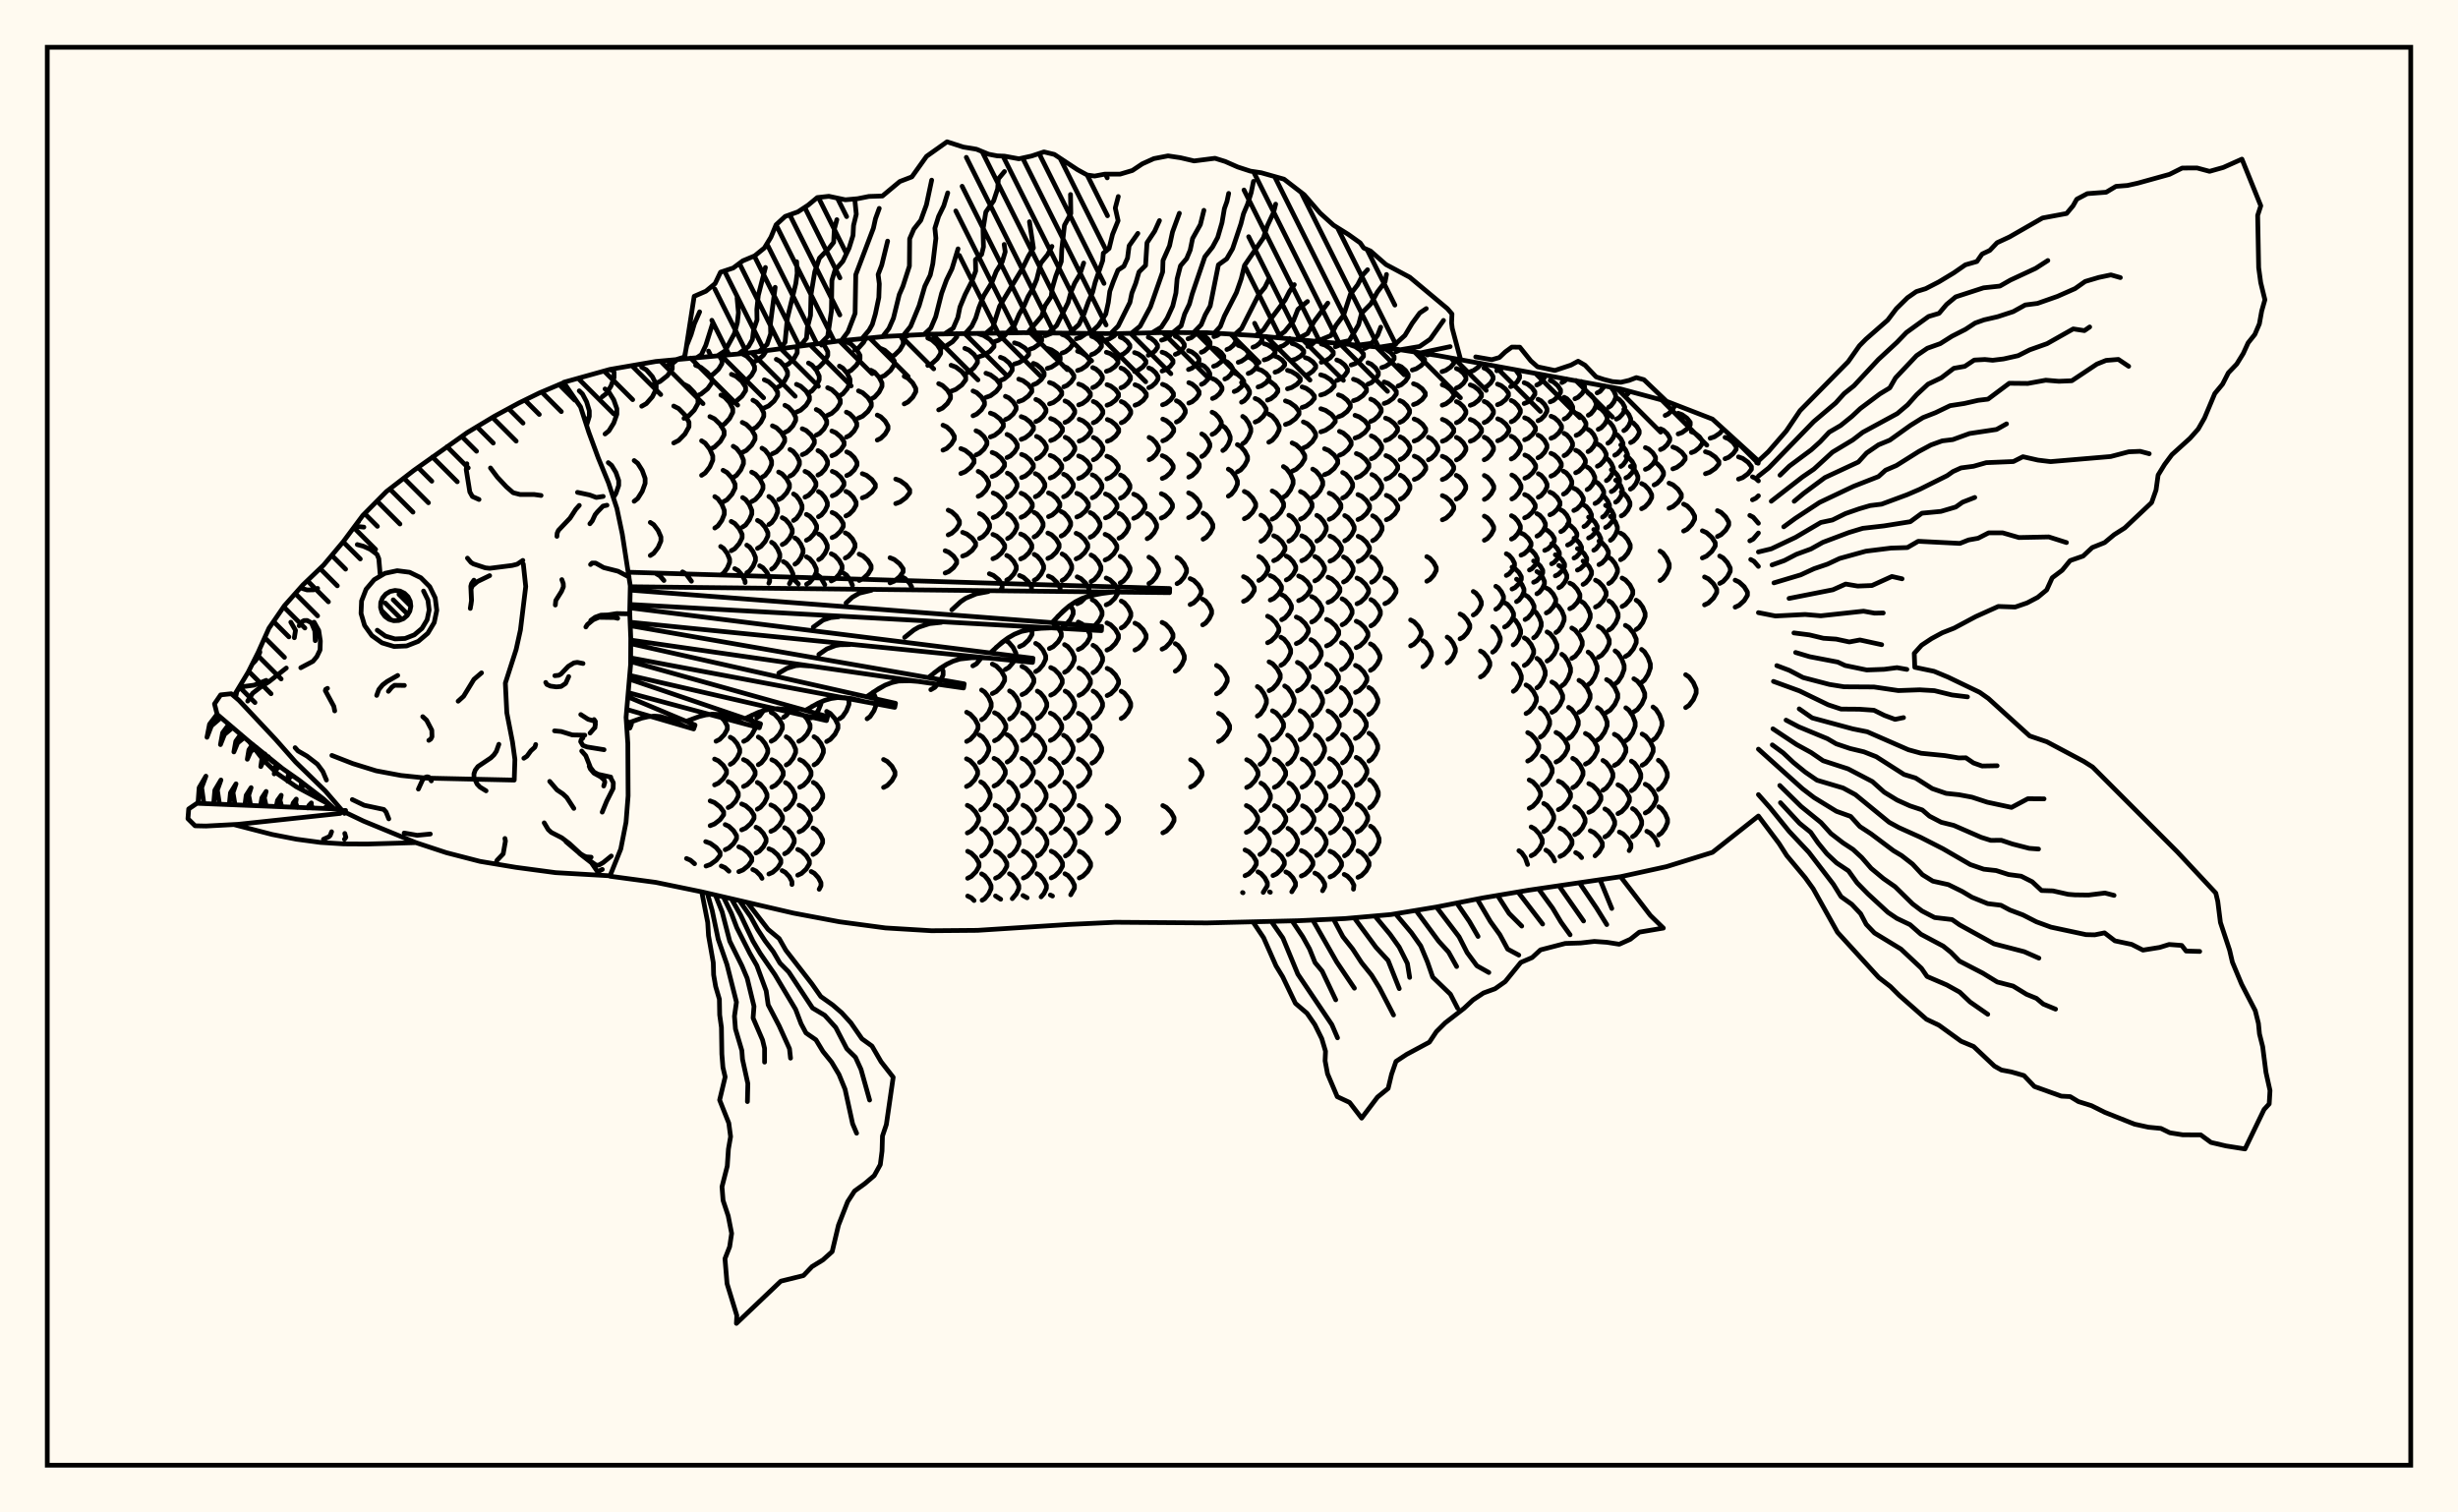 <svg xmlns="http://www.w3.org/2000/svg" width="520" height="320"><rect x="0" y="0" width="520" height="320" fill="floralwhite"/><rect x="10" y="10" width="500" height="300" stroke="black" stroke-width="1" fill="none"/><path stroke="black" stroke-width="1" fill="none" stroke-linecap="round" stroke-linejoin="round" d="
M 119.28 80.88 129.01 78.16 138.73 76.48 158.17 74.71 177.61 72.13 187.33 71.18 197.05 70.7 216.49 70.39 235.93 70.6 245.65 70.37 255.36 70.39 265.08 70.97 294.24 73.69 303.96 75.19 342.84 82.29 352.56 84.9 362.28 88.67 372 97.53 
M 372 172.65 362.28 180.34 352.56 183.36 342.84 185.49 323.4 188.34 313.68 189.98 303.96 191.89 294.24 193.5 284.52 194.35 274.8 194.8 255.36 195.27 235.93 195.13 226.21 195.59 206.77 196.84 197.05 196.92 187.33 196.33 177.61 195.03 167.89 193.2 148.45 188.69 138.73 186.69 129.05 185.39 
M 124.09 90.01 124.67 88.09 124.67 86.92 124.1 85.02 123.22 83.35 122.54 82.69 
M 129.76 105.3 130.3 104.41 130.89 102.71 130.89 101.66 130.3 99.96 129.39 98.46 128.68 97.88 
M 128 91.82 128.81 91.17 129.84 89.51 130.5 87.64 130.5 86.47 129.84 84.6 128.81 82.94 128 82.29 
M 134.16 106.06 134.91 105.47 135.86 103.97 136.48 102.27 136.48 101.22 135.86 99.52 134.91 98.02 134.16 97.44 
M 137.57 117.53 138.29 117.06 139.22 115.84 139.82 114.46 139.82 113.6 139.22 112.22 138.29 111 137.57 110.53 
M 140.46 122.82 139.6 121.83 138.87 121.41 
M 127.4 83.95 128.21 83.32 129.24 81.71 129.91 79.89 129.91 78.76 129.65 78.05 
M 129.26 78.32 129.94 78 
M 146.28 122.97 145.12 121.42 144.39 121 
M 135.75 85.95 136.74 85.39 138.01 83.95 138.82 82.32 138.82 81.31 138.01 79.69 136.74 78.25 135.75 77.69 
M 146.94 182.75 146.07 182 145.23 181.64 
M 138.37 81.22 139.61 80.73 141.19 79.48 142.22 78.06 142.22 77.18 141.52 76.21 
M 142.53 93.72 143.57 93.19 144.9 91.83 145.76 90.29 145.76 89.34 144.9 87.8 143.57 86.44 142.53 85.91 
M 151.48 156.83 152.25 156.44 153.23 155.43 153.86 154.29 153.86 153.58 153.23 152.44 152.25 151.43 151.69 151.14 
M 151.17 166.07 151.98 165.7 153.02 164.75 153.69 163.67 153.69 163 153.02 161.93 151.98 160.97 151.17 160.6 
M 150.24 174.69 151.16 174.33 152.33 173.42 153.09 172.39 153.09 171.75 152.33 170.72 151.16 169.81 150.24 169.45 
M 149.36 183.24 150.27 182.91 151.52 182.01 152.33 180.98 152.33 180.35 151.52 179.33 150.27 178.42 149.29 178.07 
M 141.47 77.13 142.53 76.69 143.33 76.04 
M 144.7 88.52 145.65 88.03 146.87 86.78 147.66 85.36 147.66 84.48 146.87 83.06 145.65 81.8 144.7 81.31 
M 148.42 100.57 149.18 100.07 150.16 98.8 150.79 97.36 150.79 96.47 150.16 95.03 149.18 93.75 148.42 93.26 
M 151.22 111.72 151.87 111.27 152.7 110.11 153.23 108.8 153.23 107.99 152.7 106.68 151.87 105.52 151.22 105.07 
M 152.46 121.67 153.07 121.26 153.85 120.21 154.35 119.02 154.35 118.28 153.85 117.09 153.07 116.03 152.46 115.62 
M 154.35 151.99 154.59 151.83 
M 154.49 161.72 155.13 161.33 155.96 160.33 156.49 159.2 156.49 158.5 155.96 157.36 155.13 156.37 154.49 155.98 
M 154.05 170.86 154.74 170.49 155.62 169.54 156.19 168.45 156.19 167.78 155.62 166.7 154.74 165.75 154.05 165.37 
M 153.42 179.78 154.19 179.41 155.18 178.49 155.82 177.44 155.82 176.79 155.18 175.75 154.19 174.82 153.42 174.46 
M 154.21 184.33 153.37 183.57 152.59 183.23 
M 147.16 83.84 148.28 83.39 149.7 82.25 150.62 80.96 150.62 80.16 149.7 78.87 148.28 77.73 147.16 77.28 
M 150.18 95.06 151.15 94.59 152.39 93.39 153.19 92.02 153.19 91.18 152.39 89.82 151.15 88.61 150.18 88.14 
M 152.97 106.2 153.79 105.75 154.84 104.58 155.51 103.26 155.51 102.44 154.84 101.12 153.79 99.96 152.97 99.5 
M 154.69 116.52 155.44 116.1 156.38 115.02 157 113.8 157 113.05 156.38 111.82 155.44 110.75 154.69 110.32 
M 157.63 123.26 157.63 122.95 157.05 121.76 156.15 120.71 155.44 120.31 
M 157.33 156.85 158.1 156.45 159.07 155.41 159.7 154.24 159.7 153.52 159.07 152.35 158.41 151.65 
M 157.29 166.4 158.08 166.01 159.09 165.02 159.75 163.9 159.75 163.2 159.09 162.08 158.08 161.09 157.29 160.71 
M 156.91 175.58 157.75 175.21 158.83 174.25 159.52 173.17 159.52 172.5 158.83 171.42 157.75 170.47 156.91 170.1 
M 156.3 184.42 157.18 184.06 158.31 183.15 159.04 182.11 159.04 181.47 158.31 180.44 157.18 179.52 156.3 179.17 
M 149.99 79.59 150.87 79.18 152 78.13 152.73 76.94 152.73 76.2 152.13 75.23 
M 152.51 90.12 153.31 89.68 154.35 88.54 155.02 87.25 155.02 86.46 154.35 85.17 153.31 84.03 152.51 83.59 
M 155.12 101.02 155.81 100.57 156.71 99.42 157.28 98.12 157.28 97.32 156.71 96.01 155.81 94.86 155.12 94.42 
M 157.11 111.5 157.74 111.08 158.53 109.99 159.05 108.76 159.05 108 158.53 106.77 157.74 105.69 157.11 105.27 
M 157.99 121.19 158.58 120.8 159.33 119.78 159.82 118.62 159.82 117.91 159.33 116.75 158.58 115.74 157.99 115.34 
M 160.09 151.89 160.71 151.47 161.52 150.36 
M 160.42 161.8 161.06 161.4 161.88 160.38 162.42 159.23 162.42 158.51 161.88 157.35 161.06 156.33 160.42 155.93 
M 160.21 171.21 160.87 170.82 161.71 169.84 162.26 168.72 162.26 168.03 161.71 166.91 160.87 165.93 160.21 165.54 
M 159.94 180.47 160.63 180.1 161.5 179.15 162.07 178.08 162.07 177.41 161.5 176.34 160.63 175.39 159.94 175.02 
M 161.21 185.84 160.85 185.21 159.95 184.31 159.25 183.97 
M 152.55 75.43 153.34 75.12 
M 154.74 85.33 155.71 84.91 156.94 83.85 157.74 82.64 157.74 81.89 156.94 80.68 155.71 79.61 154.74 79.19 
M 157.03 95.73 157.9 95.3 159.01 94.19 159.73 92.94 159.73 92.16 159.01 90.91 157.9 89.81 157.03 89.37 
M 159.02 106.12 159.79 105.7 160.78 104.61 161.41 103.38 161.41 102.62 160.78 101.4 159.79 100.31 159.02 99.89 
M 160.25 116.02 160.96 115.62 161.86 114.59 162.45 113.42 162.45 112.7 161.86 111.53 160.96 110.5 160.25 110.1 
M 162.65 123.39 162.82 123.03 162.82 122.31 162.26 121.14 161.39 120.11 160.71 119.71 
M 163.15 156.83 163.91 156.41 164.88 155.35 165.51 154.16 165.51 153.41 164.88 152.21 163.91 151.15 163.15 150.74 
M 163.28 166.54 164.06 166.14 165.05 165.13 165.69 163.99 165.69 163.28 165.05 162.14 164.06 161.13 163.28 160.74 
M 163.08 175.9 163.87 175.52 164.89 174.55 165.54 173.45 165.54 172.77 164.89 171.67 163.87 170.69 163.08 170.31 
M 162.66 184.92 163.47 184.56 164.52 183.63 165.19 182.58 165.19 181.92 164.52 180.87 163.47 179.94 162.66 179.58 
M 157.19 80.82 157.97 80.42 158.98 79.4 159.63 78.25 159.63 77.53 158.98 76.37 157.97 75.35 157.19 74.96 
M 159.28 90.8 160.02 90.38 160.97 89.31 161.58 88.11 161.58 87.36 160.97 86.15 160.02 85.09 159.28 84.67 
M 161.2 100.99 161.86 100.57 162.69 99.5 163.23 98.28 163.23 97.53 162.69 96.31 161.86 95.24 161.2 94.82 
M 162.66 110.98 163.25 110.58 164 109.54 164.49 108.37 164.49 107.65 164 106.48 163.25 105.45 162.66 105.04 
M 163.23 120.42 163.79 120.04 164.5 119.05 164.97 117.92 164.97 117.23 164.5 116.11 163.79 115.12 163.23 114.73 
M 165.76 151.77 166.39 151.33 167.1 150.35 
M 166.33 161.85 166.97 161.45 167.79 160.41 168.32 159.24 168.32 158.51 167.79 157.33 166.97 156.3 166.33 155.89 
M 166.17 171.29 166.82 170.9 167.64 169.91 168.18 168.78 168.18 168.09 167.64 166.96 166.82 165.97 166.17 165.58 
M 165.98 180.64 166.64 180.27 167.48 179.31 168.02 178.22 168.02 177.54 167.48 176.46 166.64 175.49 165.98 175.12 
M 167.54 187.14 167.54 186.52 166.99 185.48 166.13 184.56 165.46 184.2 
M 159.49 76.56 160.38 76.16 161.51 75.14 162.12 74.19 
M 161.69 86.3 162.6 85.89 163.76 84.86 164.51 83.69 164.51 82.96 163.76 81.79 162.6 80.75 161.69 80.35 
M 163.41 96 164.25 95.6 165.31 94.57 166 93.4 166 92.68 165.31 91.52 164.25 90.49 163.41 90.09 
M 164.72 105.71 165.45 105.31 166.4 104.29 167.01 103.14 167.01 102.43 166.4 101.28 165.45 100.26 164.72 99.87 
M 165.48 115.22 166.17 114.84 167.04 113.84 167.6 112.72 167.6 112.03 167.04 110.9 166.17 109.91 165.48 109.53 
M 167 123.5 167.75 122.09 167.75 121.38 167.21 120.23 166.37 119.21 165.71 118.81 
M 168.99 156.84 169.76 156.41 170.74 155.33 171.37 154.1 171.37 153.34 170.74 152.11 170.06 151.35 
M 169.19 166.56 169.96 166.16 170.95 165.15 171.58 164 171.58 163.28 170.95 162.13 169.96 161.12 169.19 160.72 
M 169.05 176 169.83 175.62 170.83 174.63 171.47 173.52 171.47 172.83 170.83 171.72 169.83 170.74 169.05 170.36 
M 168.76 185.17 169.56 184.8 170.57 183.86 171.23 182.78 171.23 182.12 170.57 181.04 169.56 180.09 168.76 179.72 
M 164.23 82.08 165 81.67 165.97 80.61 166.6 79.42 166.6 78.68 165.97 77.49 165 76.43 164.23 76.02 
M 166.05 91.48 166.79 91.1 167.73 90.1 168.33 88.97 168.33 88.27 167.73 87.14 166.79 86.14 166.05 85.75 
M 167.12 100.73 167.77 100.35 168.59 99.37 169.12 98.26 169.12 97.57 168.59 96.46 167.77 95.48 167.12 95.1 
M 167.88 110.12 168.46 109.74 169.19 108.76 169.67 107.66 169.67 106.97 169.19 105.87 168.46 104.89 167.88 104.51 
M 168.17 119.37 168.72 118.99 169.42 118.02 169.88 116.93 169.88 116.25 169.42 115.16 168.72 114.19 168.17 113.82 
M 168.9 123.55 168.11 122.75 
M 171.66 151.89 172.3 151.44 173.12 150.28 173.66 148.97 173.66 148.53 
M 172.21 161.83 172.85 161.43 173.67 160.39 174.19 159.21 174.19 158.49 173.67 157.31 172.85 156.28 172.21 155.87 
M 172.06 171.28 172.7 170.89 173.52 169.89 174.05 168.76 174.05 168.06 173.52 166.93 172.7 165.93 172.06 165.54 
M 172 180.79 172.65 180.41 173.49 179.44 174.03 178.33 174.03 177.65 173.49 176.54 172.65 175.57 172 175.19 
M 173.3 188.15 173.68 187.41 173.68 186.76 173.13 185.69 172.27 184.76 171.61 184.39 
M 166.01 77.41 166.86 76.98 167.95 75.89 168.65 74.65 168.65 73.88 168.36 73.36 
M 168.5 87.19 169.38 86.79 170.51 85.77 171.24 84.61 171.24 83.89 170.51 82.73 169.38 81.71 168.5 81.31 
M 169.72 96.2 170.55 95.83 171.6 94.87 172.28 93.79 172.28 93.12 171.6 92.04 170.55 91.08 169.72 90.71 
M 170.3 105.18 171.04 104.81 171.99 103.86 172.61 102.79 172.61 102.12 171.99 101.05 171.04 100.1 170.3 99.73 
M 170.6 114.31 171.29 113.93 172.18 112.98 172.76 111.9 172.76 111.23 172.18 110.15 171.29 109.2 170.6 108.83 
M 170.64 123.6 171.29 123.22 172.15 122.21 172.7 121.07 172.7 120.36 172.15 119.21 171.29 118.2 170.61 117.81 
M 174.88 156.89 175.65 156.45 176.64 155.35 177.27 154.09 177.27 153.31 176.64 152.06 175.65 150.95 174.88 150.52 
M 171.04 83.12 171.77 82.7 172.71 81.6 173.31 80.35 173.31 79.58 172.71 78.34 171.77 77.24 171.04 76.81 
M 172.68 92.07 173.39 91.7 174.3 90.76 174.89 89.69 174.89 89.02 174.3 87.95 173.39 87.01 172.68 86.64 
M 173.04 100.52 173.69 100.17 174.53 99.27 175.07 98.24 175.07 97.61 174.53 96.58 173.69 95.68 173.04 95.33 
M 173.15 109.33 173.76 108.97 174.53 108.04 175.03 106.99 175.03 106.34 174.53 105.29 173.76 104.36 173.15 104 
M 173.19 118.41 173.78 118.04 174.52 117.09 175.01 116.02 175.01 115.36 174.52 114.29 173.78 113.35 173.19 112.98 
M 174.49 123.7 173.56 122.11 172.99 121.69 
M 177.61 152.08 178.25 151.61 179.07 150.4 179.6 149.04 179.6 148.19 179.41 147.7 
M 172.45 78.08 173.31 77.64 174.41 76.5 175.12 75.21 175.12 74.41 174.41 73.11 173.94 72.62 
M 175.09 87.86 175.95 87.46 177.05 86.45 177.76 85.3 177.76 84.59 177.05 83.44 175.95 82.42 175.09 82.03 
M 175.98 96.43 176.81 96.07 177.87 95.16 178.56 94.13 178.56 93.49 177.87 92.46 176.81 91.55 175.98 91.19 
M 176.07 104.91 176.87 104.56 177.88 103.66 178.54 102.63 178.54 102 177.88 100.98 176.87 100.08 176.07 99.73 
M 176.03 113.74 176.79 113.38 177.77 112.45 178.4 111.41 178.4 110.76 177.77 109.71 176.79 108.78 176.03 108.42 
M 175.86 122.92 176.6 122.53 177.53 121.53 178.14 120.39 178.14 119.69 177.53 118.56 176.6 117.56 175.86 117.17 
M 173.8 73.02 174.54 72.54 
M 177.58 83.76 178.3 83.33 179.23 82.23 179.82 80.99 179.82 80.22 179.23 78.98 178.3 77.89 177.58 77.46 
M 179.06 92.48 179.77 92.12 180.67 91.2 181.25 90.16 181.25 89.52 180.67 88.47 179.77 87.55 179.06 87.2 
M 179.13 100.62 179.83 100.28 180.73 99.41 181.3 98.42 181.3 97.81 180.73 96.82 179.83 95.95 179.13 95.61 
M 178.96 109.16 179.65 108.8 180.54 107.9 181.11 106.88 181.11 106.25 180.54 105.22 179.65 104.32 178.96 103.97 
M 178.82 118.07 179.48 117.71 180.34 116.78 180.88 115.73 180.88 115.08 180.34 114.03 179.48 113.1 178.82 112.74 
M 180.34 123.85 179.87 122.73 179.07 121.67 178.45 121.26 
M 183.44 152.08 184.08 151.6 184.9 150.36 185.42 148.97 185.42 148.1 184.72 146.45 
M 179.12 78.81 180.03 78.38 181.19 77.25 181.94 75.98 181.94 75.19 181.19 73.91 180.03 72.79 179.12 72.35 
M 181.62 88.45 182.49 88.06 183.61 87.06 184.33 85.93 184.33 85.23 183.61 84.09 182.49 83.09 181.62 82.7 
M 182.43 105.34 183.32 104.99 184.45 104.1 185.18 103.09 185.18 102.47 184.45 101.46 183.32 100.57 182.43 100.22 
M 181.76 122.82 182.58 122.44 183.62 121.47 184.29 120.37 184.29 119.69 183.62 118.59 182.58 117.62 181.76 117.24 
M 186.92 166.6 187.7 166.2 188.69 165.17 189.33 164.01 189.33 163.29 188.69 162.12 187.7 161.1 186.92 160.69 
M 180.85 74.04 181.65 73.59 182.69 72.44 183.13 71.59 
M 184.25 84.44 185.01 84.03 185.97 82.97 186.59 81.76 186.59 81.02 185.97 79.82 185.01 78.75 184.25 78.34 
M 185.59 93.11 186.32 92.75 187.26 91.83 187.86 90.79 187.86 90.14 187.26 89.1 186.32 88.18 185.59 87.82 
M 186.2 79.87 187.16 79.45 188.4 78.37 189.2 77.15 189.2 76.4 188.4 75.18 187.16 74.1 186.2 73.68 
M 189.49 106.55 190.44 106.2 191.66 105.29 192.45 104.27 192.45 103.64 191.66 102.61 190.44 101.71 189.49 101.36 
M 188.29 123.32 189.18 122.96 190.32 122.03 191.06 120.99 191.06 120.34 190.32 119.29 189.18 118.37 188.29 118.01 
M 188.41 75.53 189.27 75.11 190.37 74.03 191.08 72.81 191.08 72.05 190.49 71.03 
M 191.29 85.46 192.08 85.06 193.09 84.05 193.74 82.9 193.74 82.18 193.09 81.03 192.08 80.02 191.29 79.62 
M 192.87 124.17 192.42 123.37 191.48 122.41 190.75 122.03 
M 190.93 71.49 192.27 70.94 
M 196.92 145.92 197.76 145.44 198.83 144.21 199.52 142.82 199.52 141.96 199.16 141.24 
M 196.27 77.32 197.15 76.93 198.27 75.92 199 74.78 199 74.07 198.27 72.93 197.15 71.92 196.27 71.52 
M 198.58 86.72 199.38 86.35 200.42 85.38 201.08 84.29 201.08 83.61 200.42 82.52 199.38 81.55 198.58 81.17 
M 199.49 95.24 200.27 94.89 201.26 93.96 201.89 92.92 201.89 92.28 201.26 91.24 200.27 90.31 199.49 89.96 
M 200.6 113.17 201.36 112.81 202.34 111.9 202.97 110.87 202.97 110.24 202.34 109.21 201.36 108.3 200.6 107.94 
M 199.95 121.24 200.73 120.92 201.73 120.1 202.38 119.17 202.38 118.59 201.73 117.66 200.73 116.84 199.95 116.52 
M 199.04 73.56 200.13 73.21 201.52 72.3 202.42 71.27 202.37 70.58 
M 201.2 82.78 202.2 82.4 203.48 81.45 204.3 80.36 204.3 79.69 203.48 78.61 202.2 77.65 201.2 77.28 
M 203.27 100.18 204.17 99.82 205.32 98.9 206.06 97.87 206.06 97.22 205.32 96.18 204.17 95.27 203.27 94.91 
M 203.65 117.66 204.53 117.32 205.66 116.45 206.39 115.46 206.39 114.84 205.66 113.85 204.53 112.98 203.65 112.63 
M 204.5 156.87 205.27 156.45 206.26 155.37 206.9 154.16 206.9 153.4 206.26 152.19 205.27 151.11 204.5 150.69 
M 204.47 166.4 205.23 166 206.2 164.98 206.82 163.83 206.82 163.11 206.2 161.95 205.23 160.93 204.47 160.54 
M 204.64 176.24 205.41 175.85 206.39 174.83 207.02 173.68 207.02 172.96 206.39 171.81 205.41 170.79 204.64 170.39 
M 204.71 185.82 205.48 185.43 206.47 184.44 207.11 183.31 207.11 182.61 206.47 181.49 205.48 180.5 204.71 180.11 
M 206.07 190.53 205.49 189.95 204.72 189.58 
M 204.11 79.1 204.97 78.73 206.07 77.79 206.78 76.73 206.78 76.07 206.07 75 204.97 74.06 204.11 73.7 
M 205.85 87.97 206.63 87.61 207.63 86.7 208.27 85.66 208.27 85.02 207.63 83.99 206.63 83.07 205.85 82.72 
M 206.48 96.26 207.22 95.91 208.17 95.02 208.78 94.01 208.78 93.38 208.17 92.38 207.22 91.48 206.48 91.14 
M 206.94 105.02 207.65 104.66 208.55 103.74 209.14 102.7 209.14 102.05 208.55 101.01 207.65 100.09 206.94 99.73 
M 207.22 113.92 207.91 113.56 208.79 112.65 209.35 111.61 209.35 110.97 208.79 109.93 207.91 109.02 207.22 108.66 
M 205.81 140.88 206.58 140.44 207.65 139.13 
M 207.66 152.28 208.31 151.85 209.15 150.76 209.69 149.52 209.69 148.75 209.15 147.51 208.31 146.42 207.66 145.99 
M 207.23 161.3 207.86 160.91 208.66 159.9 209.18 158.77 209.18 158.06 208.66 156.92 207.86 155.91 207.23 155.52 
M 207.49 171.36 208.13 170.96 208.94 169.92 209.47 168.75 209.47 168.03 208.94 166.86 208.13 165.82 207.49 165.42 
M 207.67 181.12 208.31 180.72 209.13 179.72 209.66 178.57 209.66 177.87 209.13 176.72 208.31 175.71 207.67 175.32 
M 207.77 190.47 208.31 190.15 209.13 189.17 209.66 188.05 209.66 187.37 209.13 186.26 208.31 185.28 207.67 184.89 
M 207.03 75.5 208.07 75.17 209.42 74.33 210.28 73.37 210.28 72.78 209.42 71.82 208.07 70.97 207.03 70.64 
M 208.58 84.08 209.53 83.74 210.74 82.84 211.53 81.84 211.53 81.21 210.74 80.2 209.53 79.31 208.58 78.96 
M 209.52 92.45 210.4 92.11 211.53 91.23 212.26 90.24 212.26 89.62 211.53 88.62 210.4 87.75 209.52 87.4 
M 209.89 100.82 210.73 100.47 211.81 99.58 212.51 98.58 212.51 97.96 211.81 96.95 210.73 96.07 209.89 95.72 
M 210.11 109.51 210.91 109.16 211.94 108.25 212.6 107.22 212.6 106.59 211.94 105.56 210.91 104.65 210.11 104.3 
M 210.05 118.22 210.85 117.87 211.88 116.98 212.54 115.96 212.54 115.33 211.88 114.32 210.85 113.42 210.05 113.07 
M 211.79 124.65 212.01 124.34 212.01 123.7 211.29 122.66 210.17 121.75 209.3 121.39 
M 209.93 146.74 210.77 146.31 211.84 145.23 212.53 144 212.53 143.24 211.84 142.01 210.77 140.92 209.93 140.5 
M 210.39 156.73 211.16 156.33 212.14 155.29 212.78 154.12 212.78 153.4 212.14 152.22 211.16 151.19 210.39 150.79 
M 210.29 166.31 211.06 165.91 212.04 164.89 212.67 163.74 212.67 163.02 212.04 161.86 211.06 160.84 210.29 160.45 
M 210.53 176.24 211.3 175.84 212.28 174.81 212.92 173.66 212.92 172.94 212.28 171.78 211.3 170.76 210.53 170.36 
M 210.61 185.81 211.38 185.43 212.37 184.43 213 183.31 213 182.61 212.37 181.48 211.38 180.49 210.61 180.1 
M 211.7 190.26 210.61 189.56 
M 210.3 72.31 211.19 72.01 212.33 71.25 213.03 70.42 
M 211.64 80.5 212.44 80.17 213.47 79.32 214.13 78.35 214.13 77.75 213.47 76.78 212.44 75.92 211.64 75.59 
M 212.7 88.77 213.43 88.43 214.36 87.58 214.96 86.61 214.96 86.01 214.36 85.04 213.43 84.18 212.7 83.85 
M 213.04 96.81 213.74 96.48 214.63 95.63 215.21 94.66 215.21 94.06 214.63 93.1 213.74 92.25 213.04 91.91 
M 213.11 105.18 213.77 104.84 214.61 103.95 215.15 102.95 215.15 102.33 214.61 101.33 213.77 100.44 213.11 100.1 
M 213.16 113.94 213.79 113.58 214.59 112.67 215.11 111.64 215.11 111 214.59 109.97 213.79 109.05 213.16 108.7 
M 212.98 122.72 213.63 122.36 214.46 121.46 215 120.43 215 119.8 214.46 118.77 213.63 117.87 212.98 117.52 
M 212.67 141.66 213.4 141.24 214.33 140.17 214.93 138.95 214.93 138.2 214.33 136.98 213.4 135.9 212.67 135.48 
M 213.58 152.12 214.23 151.72 215.05 150.68 215.58 149.51 215.58 148.79 215.05 147.62 214.23 146.58 213.58 146.18 
M 213.07 161.23 213.71 160.83 214.53 159.83 215.06 158.69 215.06 157.99 214.53 156.85 213.71 155.84 213.07 155.45 
M 213.38 171.35 214.02 170.95 214.84 169.91 215.37 168.74 215.37 168.01 214.84 166.83 214.02 165.79 213.38 165.39 
M 213.57 181.11 214.22 180.72 215.04 179.71 215.57 178.57 215.57 177.86 215.04 176.72 214.22 175.71 213.57 175.32 
M 214.15 190.13 215 189.13 215.53 188.03 215.53 187.34 215 186.23 214.18 185.25 213.55 184.87 
M 214.61 77.02 215.58 76.72 216.82 75.94 217.61 75.06 217.61 74.51 216.82 73.63 215.58 72.85 214.61 72.54 
M 215.52 84.96 216.41 84.64 217.54 83.81 218.28 82.88 218.28 82.3 217.54 81.36 216.41 80.53 215.52 80.21 
M 216.04 92.96 216.88 92.63 217.95 91.8 218.63 90.85 218.63 90.26 217.95 89.32 216.88 88.48 216.04 88.15 
M 216.12 101.04 216.92 100.71 217.94 99.86 218.61 98.89 218.61 98.29 217.94 97.33 216.92 96.47 216.12 96.14 
M 216.02 109.46 216.78 109.11 217.76 108.22 218.39 107.22 218.39 106.59 217.76 105.59 216.78 104.7 216.02 104.35 
M 215.92 118.26 216.68 117.9 217.66 116.98 218.28 115.94 218.28 115.29 217.66 114.25 216.68 113.33 215.92 112.98 
M 218.22 124.82 218.22 124.16 217.54 123.08 216.5 122.13 215.68 121.76 
M 215.68 136.81 216.53 136.41 217.63 135.39 218.33 134.24 218.33 133.52 218.09 133.13 
M 216.2 146.97 217.01 146.57 218.04 145.53 218.71 144.35 218.71 143.62 218.04 142.45 217.01 141.41 216.2 141 
M 216.29 156.66 217.06 156.27 218.05 155.26 218.68 154.11 218.68 153.4 218.05 152.25 217.06 151.24 216.29 150.84 
M 216.2 166.31 216.97 165.91 217.96 164.89 218.6 163.73 218.6 163.02 217.96 161.86 216.97 160.84 216.2 160.44 
M 216.43 176.23 217.21 175.83 218.19 174.81 218.83 173.66 218.83 172.94 218.19 171.78 217.21 170.76 216.43 170.36 
M 216.5 185.77 217.27 185.39 218.25 184.4 218.88 183.28 218.88 182.59 218.25 181.47 217.27 180.48 216.5 180.09 
M 217.29 189.95 216.42 189.47 
M 217.9 73.89 218.69 73.61 219.71 72.9 220.37 72.09 220.37 71.59 219.71 70.78 219.21 70.42 
M 218.61 81.4 219.35 81.09 220.29 80.3 220.89 79.41 220.89 78.86 220.29 77.97 219.35 77.18 218.61 76.88 
M 219.14 89.19 219.83 88.87 220.71 88.06 221.28 87.14 221.28 86.57 220.71 85.64 219.83 84.83 219.14 84.51 
M 219.28 97.08 219.95 96.75 220.81 95.93 221.36 94.99 221.36 94.41 220.81 93.48 219.95 92.65 219.28 92.33 
M 219.03 105.1 219.68 104.77 220.51 103.92 221.04 102.96 221.04 102.36 220.51 101.4 219.68 100.54 219.03 100.21 
M 218.76 113.61 219.37 113.25 220.16 112.35 220.67 111.32 220.67 110.68 220.16 109.66 219.37 108.75 218.76 108.4 
M 218.8 122.77 219.44 122.4 220.25 121.44 220.78 120.36 220.78 119.7 220.25 118.62 219.44 117.67 218.8 117.29 
M 219.1 142.09 219.78 141.68 220.66 140.64 221.22 139.47 221.22 138.74 220.66 137.56 219.78 136.53 219.1 136.12 
M 219.46 152.02 220.1 151.62 220.92 150.61 221.45 149.47 221.45 148.77 220.92 147.62 220.1 146.62 219.46 146.22 
M 219.03 161.29 219.68 160.9 220.51 159.89 221.05 158.75 221.05 158.05 220.51 156.91 219.68 155.9 219.03 155.51 
M 219.31 171.37 219.95 170.96 220.78 169.93 221.31 168.76 221.31 168.03 220.78 166.86 219.95 165.83 219.31 165.42 
M 219.48 181.1 220.12 180.71 220.95 179.7 221.48 178.57 221.48 177.86 220.95 176.72 220.12 175.72 219.48 175.33 
M 220.25 189.75 220.85 189.05 221.37 187.96 221.37 187.28 220.85 186.19 220.03 185.22 219.39 184.84 
M 221.12 71.03 222.59 70.47 
M 221.56 77.95 222.44 77.67 223.56 76.93 224.29 76.1 224.29 75.59 223.56 74.75 222.44 74.02 221.56 73.73 
M 222.03 85.45 222.86 85.15 223.92 84.36 224.61 83.47 224.61 82.92 223.92 82.03 222.86 81.24 222.03 80.93 
M 222.27 93.21 223.07 92.9 224.1 92.09 224.76 91.17 224.76 90.6 224.1 89.68 223.07 88.87 222.27 88.55 
M 222.17 101.13 222.96 100.8 223.96 99.97 224.61 99.03 224.61 98.45 223.96 97.5 222.96 96.67 222.17 96.35 
M 221.82 109.31 222.59 108.97 223.58 108.1 224.21 107.11 224.21 106.5 223.58 105.51 222.59 104.63 221.82 104.29 
M 221.68 118.15 222.45 117.79 223.43 116.85 224.06 115.79 224.06 115.14 223.43 114.08 222.45 113.14 221.68 112.78 
M 224.27 124.97 224.27 124.36 223.61 123.25 222.59 122.26 221.79 121.88 
M 222 137.22 222.81 136.82 223.85 135.81 224.52 134.66 224.52 133.95 223.85 132.8 222.61 131.68 
M 222.28 147.08 223.07 146.68 224.07 145.67 224.72 144.52 224.72 143.8 224.07 142.65 223.07 141.63 222.28 141.24 
M 222.21 156.66 222.98 156.27 223.98 155.26 224.61 154.12 224.61 153.42 223.98 152.28 222.98 151.27 222.21 150.88 
M 222.15 166.35 222.93 165.96 223.92 164.94 224.56 163.78 224.56 163.06 223.92 161.91 222.93 160.89 222.15 160.49 
M 222.36 176.24 223.13 175.84 224.12 174.83 224.76 173.67 224.76 172.96 224.12 171.81 223.13 170.79 222.36 170.39 
M 222.39 185.74 223.16 185.35 224.15 184.37 224.78 183.26 224.78 182.57 224.15 181.46 223.16 180.48 222.39 180.09 
M 222.66 189.58 222.21 189.36 
M 224.68 74.7 225.39 74.43 226.3 73.74 226.89 72.96 226.89 72.48 226.3 71.71 225.39 71.02 224.68 70.75 
M 225.05 81.84 225.74 81.55 226.61 80.79 227.18 79.94 227.18 79.42 226.61 78.56 225.74 77.81 225.05 77.52 
M 225.3 89.38 225.96 89.07 226.81 88.28 227.36 87.38 227.36 86.83 226.81 85.93 225.96 85.14 225.3 84.83 
M 225.35 97.21 226 96.89 226.84 96.08 227.38 95.15 227.38 94.58 226.84 93.66 226 92.84 225.35 92.52 
M 225.01 105.12 225.67 104.8 226.5 103.96 227.05 103.02 227.05 102.43 226.5 101.49 225.67 100.66 225.01 100.33 
M 224.49 113.42 225.14 113.07 225.97 112.17 226.5 111.14 226.5 110.51 225.97 109.49 225.14 108.58 224.49 108.23 
M 224.69 122.82 225.34 122.43 226.18 121.46 226.72 120.35 226.72 119.67 226.18 118.56 225.34 117.58 224.69 117.2 
M 224.94 132.44 225.61 132.05 226.47 131.04 227.03 129.9 227.03 129.19 226.46 128.03 
M 225.21 142.25 225.87 141.85 226.72 140.83 227.26 139.68 227.26 138.96 226.72 137.8 225.87 136.78 225.21 136.38 
M 225.34 151.97 225.99 151.58 226.81 150.58 227.33 149.44 227.33 148.74 226.81 147.61 225.99 146.61 225.34 146.22 
M 225 161.36 225.65 160.97 226.48 159.96 227.02 158.81 227.02 158.11 226.48 156.96 225.65 155.95 225 155.56 
M 225.25 171.4 225.9 170.99 226.73 169.96 227.26 168.79 227.26 168.07 226.73 166.9 225.9 165.87 225.25 165.47 
M 225.4 181.1 226.04 180.71 226.86 179.71 227.4 178.57 227.4 177.87 226.86 176.74 226.04 175.74 225.4 175.35 
M 226.51 189.32 227.3 187.94 227.3 187.27 226.76 186.19 225.94 185.23 225.29 184.86 
M 227.7 71.67 228.54 71.42 229.83 70.55 
M 227.96 78.39 228.77 78.11 229.82 77.4 230.5 76.59 230.5 76.09 229.82 75.29 228.77 74.58 227.96 74.3 
M 228.2 85.67 229 85.37 230.02 84.6 230.67 83.74 230.67 83.2 230.02 82.33 229 81.56 228.2 81.26 
M 228.31 93.33 229.09 93.02 230.1 92.21 230.74 91.3 230.74 90.74 230.1 89.83 229.09 89.03 228.31 88.71 
M 228.19 101.23 228.97 100.91 229.97 100.08 230.62 99.14 230.62 98.56 229.97 97.62 228.97 96.79 228.19 96.47 
M 227.81 109.38 228.59 109.04 229.6 108.17 230.25 107.18 230.25 106.57 229.6 105.59 228.59 104.71 227.81 104.37 
M 227.66 118.24 228.45 117.87 229.46 116.93 230.12 115.87 230.12 115.21 229.46 114.14 228.45 113.2 227.66 112.83 
M 227.88 127.74 228.68 127.35 229.71 126.33 
M 230.36 125.13 230.36 124.54 229.7 123.42 228.68 122.43 227.88 122.04 
M 228.11 137.42 228.91 137.02 229.93 136.01 230.58 134.87 230.58 134.16 229.93 133.02 228.91 132.01 228.11 131.61 
M 228.26 147.13 229.04 146.73 230.04 145.73 230.68 144.59 230.68 143.88 230.04 142.74 229.04 141.73 228.26 141.34 
M 228.15 156.69 228.93 156.3 229.93 155.29 230.57 154.15 230.57 153.45 229.93 152.31 228.93 151.3 228.15 150.91 
M 228.12 166.42 228.9 166.02 229.91 165 230.55 163.84 230.55 163.13 229.91 161.97 228.9 160.95 228.12 160.55 
M 228.29 176.26 229.07 175.87 230.06 174.85 230.7 173.7 230.7 172.99 230.06 171.84 229.07 170.82 228.29 170.43 
M 228.32 185.76 229.09 185.37 230.08 184.39 230.72 183.28 230.72 182.59 230.08 181.48 229.09 180.5 228.32 180.12 
M 230.93 75.02 231.6 74.75 232.46 74.08 233.02 73.32 233.02 72.84 232.46 72.08 231.6 71.41 230.93 71.14 
M 231.17 82.01 231.82 81.72 232.67 80.98 233.21 80.15 233.21 79.63 232.67 78.8 231.82 78.06 231.17 77.77 
M 231.29 89.45 231.94 89.14 232.77 88.35 233.31 87.47 233.31 86.92 232.77 86.03 231.94 85.24 231.29 84.94 
M 231.31 97.28 231.95 96.96 232.78 96.14 233.31 95.21 233.31 94.63 232.78 93.7 231.95 92.88 231.31 92.56 
M 231.08 105.32 231.74 104.99 232.57 104.14 233.11 103.19 233.11 102.6 232.57 101.64 231.74 100.8 231.08 100.47 
M 230.64 113.67 231.3 113.32 232.16 112.41 232.71 111.39 232.71 110.75 232.16 109.72 231.3 108.82 230.64 108.46 
M 230.82 123.04 231.49 122.66 232.35 121.69 232.9 120.58 232.9 119.9 232.35 118.79 231.49 117.82 230.82 117.43 
M 231.06 132.64 231.73 132.25 232.59 131.25 233.14 130.11 233.14 129.41 232.59 128.28 231.73 127.27 231.06 126.88 
M 231.23 142.33 231.88 141.93 232.72 140.93 233.26 139.78 233.26 139.08 232.72 137.93 231.88 136.92 231.23 136.53 
M 231.25 151.96 231.89 151.57 232.72 150.57 233.25 149.44 233.25 148.74 232.72 147.61 231.89 146.61 231.25 146.22 
M 231.01 161.47 231.67 161.08 232.52 160.06 233.06 158.92 233.06 158.21 232.52 157.06 231.67 156.04 231.01 155.65 
M 233.9 71.95 234.69 71.7 235.71 71.07 236.15 70.59 
M 234.06 78.56 234.85 78.29 235.86 77.58 236.51 76.79 236.51 76.3 235.86 75.5 234.85 74.8 234.06 74.53 
M 234.2 85.74 234.98 85.44 235.98 84.69 236.62 83.83 236.62 83.3 235.98 82.44 234.98 81.68 234.2 81.38 
M 234.26 93.36 235.03 93.05 236.02 92.25 236.66 91.34 236.66 90.78 236.02 89.87 235.03 89.07 234.26 88.76 
M 234.16 101.32 234.94 100.99 235.93 100.16 236.57 99.21 236.57 98.63 235.93 97.68 234.94 96.85 234.16 96.52 
M 233.87 109.57 234.66 109.23 235.66 108.35 236.31 107.35 236.31 106.73 235.66 105.73 234.66 104.85 233.87 104.51 
M 233.79 118.48 234.59 118.11 235.61 117.17 236.27 116.1 236.27 115.44 235.61 114.37 234.59 113.42 233.79 113.05 
M 234.02 127.97 234.82 127.58 235.84 126.59 236.5 125.48 236.5 124.78 235.84 123.67 234.82 122.68 234.02 122.29 
M 234.18 137.55 234.96 137.16 235.96 136.16 236.61 135.03 236.61 134.33 235.96 133.19 234.96 132.19 234.18 131.8 
M 234.22 147.17 235 146.78 235.99 145.78 236.63 144.64 236.63 143.94 235.99 142.8 235 141.8 234.22 141.41 
M 234.24 176.28 235.01 175.89 236 174.88 236.64 173.74 236.64 173.03 236 171.88 235.01 170.87 234.24 170.48 
M 237 75.16 237.65 74.9 238.49 74.23 239.03 73.48 239.03 73.01 238.49 72.26 237.65 71.59 237 71.33 
M 237.14 82.05 237.79 81.77 238.61 81.04 239.15 80.22 239.15 79.7 238.61 78.88 237.79 78.15 237.14 77.87 
M 237.21 89.45 237.86 89.14 238.68 88.36 239.21 87.48 239.21 86.93 238.68 86.04 237.86 85.26 237.21 84.96 
M 237.04 105.4 237.69 105.07 238.51 104.21 239.04 103.25 239.04 102.65 238.51 101.68 237.69 100.83 237.04 100.5 
M 236.72 113.88 237.38 113.53 238.22 112.61 238.76 111.57 238.76 110.93 238.22 109.89 237.38 108.97 236.72 108.61 
M 236.99 123.33 237.66 122.94 238.51 121.96 239.06 120.85 239.06 120.17 238.51 119.06 237.66 118.08 236.99 117.7 
M 237.21 132.86 237.86 132.47 238.69 131.48 239.23 130.35 239.23 129.66 238.69 128.53 237.86 127.54 237.21 127.16 
M 237.19 152.02 237.84 151.63 238.67 150.62 239.2 149.48 239.2 148.77 238.67 147.63 237.84 146.62 237.19 146.23 
M 240.02 78.6 240.79 78.33 241.78 77.63 242.41 76.84 242.41 76.36 241.78 75.57 240.79 74.87 240.02 74.6 
M 240.12 85.74 240.89 85.44 241.87 84.69 242.5 83.83 242.5 83.31 241.87 82.45 240.89 81.7 240.12 81.4 
M 239.84 109.66 240.61 109.31 241.6 108.42 242.23 107.41 242.23 106.79 241.6 105.78 240.61 104.9 239.84 104.55 
M 240.1 137.54 240.86 137.15 241.84 136.16 242.46 135.04 242.46 134.34 241.84 133.22 240.86 132.23 240.1 131.84 
M 242.92 75.16 243.55 74.9 244.36 74.24 244.88 73.49 244.88 73.02 244.36 72.27 243.55 71.61 242.92 71.35 
M 243.03 82.03 243.66 81.74 244.47 81.01 244.99 80.19 244.99 79.68 244.47 78.86 243.66 78.13 243.03 77.85 
M 243.1 97.26 243.74 96.94 244.55 96.12 245.08 95.19 245.08 94.61 244.55 93.69 243.74 92.86 243.1 92.54 
M 242.69 113.98 243.33 113.61 244.15 112.69 244.68 111.64 244.68 110.98 244.15 109.93 243.33 109.01 242.69 108.64 
M 243.06 123.46 243.71 123.08 244.55 122.11 245.09 121.01 245.09 120.33 244.55 119.23 243.71 118.26 243.06 117.88 
M 245.73 71.97 246.47 71.73 247.43 71.09 248.04 70.37 
M 245.84 78.51 246.58 78.23 247.54 77.54 248.15 76.75 248.15 76.26 247.54 75.47 246.58 74.78 245.84 74.51 
M 245.94 85.65 246.69 85.36 247.64 84.6 248.25 83.75 248.25 83.22 247.64 82.36 246.69 81.61 245.94 81.31 
M 245.99 93.27 246.73 92.96 247.69 92.16 248.3 91.25 248.3 90.69 247.69 89.79 246.73 88.99 245.99 88.67 
M 245.88 101.23 246.62 100.9 247.58 100.06 248.19 99.11 248.19 98.52 247.58 97.57 246.62 96.74 245.88 96.41 
M 245.68 109.61 246.44 109.26 247.41 108.36 248.04 107.35 248.04 106.72 247.41 105.7 246.44 104.81 245.68 104.46 
M 245.84 137.35 246.58 136.97 247.54 135.98 248.15 134.86 248.15 134.17 247.54 133.05 246.58 132.06 245.84 131.68 
M 246 176.21 246.76 175.82 247.74 174.81 248.37 173.68 248.37 172.98 247.74 171.84 246.76 170.84 246 170.44 
M 248.64 74.98 249.25 74.72 250.03 74.05 250.54 73.3 250.54 72.83 250.03 72.08 249.25 71.41 248.64 71.15 
M 248.87 89.29 249.48 88.99 250.25 88.2 250.75 87.32 250.75 86.77 250.25 85.88 249.48 85.1 248.87 84.79 
M 249.01 123.49 249.65 123.11 250.48 122.14 251.01 121.05 251.01 120.37 250.48 119.28 249.65 118.31 249.01 117.93 
M 248.63 142.01 249.24 141.62 250.03 140.6 250.54 139.45 250.54 138.74 250.03 137.59 249.24 136.57 248.63 136.18 
M 251.33 71.68 252.06 71.43 253.32 70.38 
M 251.43 78.18 252.14 77.91 253.06 77.21 253.65 76.43 253.65 75.94 253.06 75.15 252.14 74.46 251.43 74.19 
M 251.5 85.29 252.2 85 253.09 84.25 253.67 83.39 253.67 82.86 253.09 82.01 252.2 81.26 251.5 80.96 
M 251.49 100.96 252.2 100.62 253.11 99.77 253.7 98.81 253.7 98.21 253.11 97.25 252.2 96.4 251.49 96.07 
M 251.46 109.53 252.22 109.17 253.2 108.26 253.83 107.23 253.83 106.58 253.2 105.55 252.22 104.64 251.46 104.28 
M 251.78 127.91 252.54 127.54 253.5 126.58 254.12 125.5 254.12 124.83 253.5 123.75 252.54 122.79 251.78 122.42 
M 251.88 166.51 252.65 166.12 253.64 165.11 254.27 163.97 254.27 163.26 253.64 162.12 252.65 161.12 251.88 160.72 
M 254.14 74.54 254.73 74.28 255.49 73.62 255.99 72.88 255.99 72.41 255.49 71.67 254.73 71.01 254.14 70.75 
M 254.17 81.32 254.74 81.04 255.47 80.32 255.94 79.5 255.94 79 255.47 78.18 254.74 77.46 254.17 77.18 
M 254.24 96.59 254.78 96.27 255.48 95.44 255.94 94.49 255.94 93.91 255.48 92.97 254.78 92.14 254.24 91.81 
M 254.52 114.08 255.18 113.7 256.03 112.74 256.58 111.66 256.58 110.98 256.03 109.9 255.18 108.94 254.52 108.56 
M 254.43 132.21 255.04 131.84 255.82 130.9 256.32 129.83 256.32 129.16 255.82 128.09 255.04 127.15 254.43 126.78 
M 256.81 71.22 257.53 70.97 258.14 70.55 
M 256.74 77.5 257.44 77.24 258.32 76.57 258.9 75.81 258.9 75.34 258.32 74.58 257.44 73.91 256.74 73.65 
M 256.51 84.31 257.16 84.03 257.99 83.3 258.52 82.47 258.52 81.96 257.99 81.13 257.16 80.4 256.51 80.11 
M 256.42 91.91 257.05 91.59 257.85 90.77 258.37 89.85 258.37 89.28 257.85 88.35 257.05 87.53 256.42 87.21 
M 257.36 146.79 258.09 146.38 259.02 145.34 259.63 144.15 259.63 143.42 259.02 142.24 258.09 141.2 257.36 140.79 
M 257.79 156.89 258.54 156.48 259.51 155.44 260.13 154.27 260.13 153.54 259.51 152.36 258.54 151.32 257.79 150.92 
M 259.55 73.95 260.14 73.71 260.91 73.07 261.4 72.36 261.4 71.92 260.91 71.2 260.28 70.68 
M 259.12 80.19 259.67 79.93 260.37 79.26 260.82 78.51 260.82 78.04 260.37 77.28 259.67 76.62 259.12 76.36 
M 258.69 95.32 259.19 94.97 259.84 94.06 260.25 93.04 260.25 92.41 259.84 91.38 259.19 90.48 258.69 90.13 
M 259.86 104.97 260.48 104.58 261.27 103.59 261.78 102.46 261.78 101.76 261.27 100.64 260.48 99.64 259.86 99.26 
M 261.95 76.66 262.65 76.41 263.56 75.79 264.14 75.08 264.14 74.64 263.56 73.94 262.65 73.31 261.95 73.07 
M 261.1 82.84 261.75 82.57 262.58 81.88 263.12 81.11 263.12 80.62 262.58 79.85 261.75 79.16 261.1 78.89 
M 261.77 99.83 262.46 99.44 263.34 98.43 263.92 97.3 263.92 96.6 263.34 95.46 262.46 94.46 261.77 94.07 
M 263.24 109.76 264.01 109.37 265 108.36 265.64 107.22 265.64 106.52 265 105.38 264.01 104.37 263.24 103.98 
M 263.07 127.24 263.8 126.89 264.74 125.98 265.35 124.94 265.35 124.31 264.74 123.27 263.8 122.36 263.07 122.01 
M 263.74 166.61 264.51 166.21 265.49 165.18 266.13 164.03 266.13 163.31 265.49 162.15 264.51 161.13 263.74 160.73 
M 263.67 176.11 264.45 175.72 265.44 174.74 266.08 173.62 266.08 172.93 265.44 171.81 264.45 170.83 263.67 170.44 
M 263.39 185.28 264.16 184.91 265.14 183.96 265.77 182.89 265.77 182.22 265.14 181.15 264.16 180.2 263.39 179.83 
M 262.97 188.89 262.86 188.84 
M 265.07 73.47 265.69 73.24 266.48 72.64 266.99 71.96 266.99 71.54 266.66 71.1 
M 264.06 79.02 264.65 78.78 265.39 78.18 265.87 77.5 265.87 77.08 265.39 76.4 264.65 75.79 264.06 75.56 
M 262.65 85.1 263.2 84.82 263.89 84.09 264.34 83.27 264.34 82.77 263.89 81.95 263.2 81.22 262.65 80.94 
M 262.9 93.88 263.45 93.49 264.15 92.48 264.61 91.34 264.61 90.64 264.15 89.5 263.45 88.49 262.9 88.1 
M 266.76 114.52 267.41 114.14 268.24 113.18 268.77 112.09 268.77 111.42 268.24 110.33 267.41 109.37 266.76 109 
M 266.31 122.81 266.93 122.47 267.72 121.59 268.24 120.59 268.24 119.97 267.72 118.98 266.93 118.09 266.31 117.75 
M 266 151.51 266.62 151.09 267.4 150 267.91 148.77 267.91 148 267.4 146.77 266.62 145.68 266 145.26 
M 266.57 161.71 267.2 161.3 268 160.24 268.52 159.05 268.52 158.31 268 157.11 267.2 156.06 266.57 155.65 
M 266.76 171.49 267.4 171.09 268.23 170.08 268.76 168.94 268.76 168.23 268.23 167.09 267.4 166.08 266.76 165.69 
M 266.54 180.79 267.19 180.41 268.02 179.44 268.55 178.35 268.55 177.67 268.02 176.58 267.19 175.61 266.54 175.24 
M 267.24 188.81 268.11 187.4 268.11 186.76 267.58 185.73 266.76 184.82 266.13 184.46 
M 267.44 76.15 268.19 75.91 269.14 75.32 269.76 74.64 269.76 74.23 269.14 73.55 268.19 72.96 267.44 72.72 
M 266.15 81.88 266.9 81.62 267.85 80.97 268.47 80.22 268.47 79.76 267.85 79.01 266.9 78.35 266.15 78.1 
M 265.53 89.3 266.28 88.96 267.24 88.09 267.86 87.11 267.86 86.49 267.24 85.51 266.28 84.64 265.53 84.3 
M 269.14 109.84 269.91 109.43 270.91 108.4 271.55 107.22 271.55 106.49 270.91 105.32 269.91 104.28 269.14 103.87 
M 269.46 118.63 270.23 118.27 271.21 117.35 271.84 116.31 271.84 115.67 271.21 114.63 270.23 113.71 269.46 113.35 
M 268.73 126.96 269.49 126.61 270.47 125.71 271.1 124.69 271.1 124.06 270.47 123.04 269.49 122.14 268.73 121.79 
M 268.16 135.99 268.92 135.61 269.9 134.63 270.54 133.52 270.54 132.84 269.9 131.73 268.92 130.75 268.16 130.37 
M 268.48 146.13 269.24 145.72 270.21 144.65 270.84 143.45 270.84 142.71 270.21 141.51 269.24 140.44 268.48 140.03 
M 269.19 156.56 269.95 156.15 270.91 155.07 271.54 153.86 271.54 153.1 270.91 151.89 269.95 150.81 269.19 150.39 
M 269.6 166.59 270.36 166.19 271.34 165.15 271.98 163.98 271.98 163.25 271.34 162.08 270.36 161.04 269.6 160.64 
M 269.61 176.15 270.39 175.76 271.38 174.77 272.02 173.65 272.02 172.96 271.38 171.84 270.39 170.85 269.61 170.46 
M 269.3 185.25 270.07 184.88 271.07 183.94 271.71 182.88 271.71 182.22 271.07 181.16 270.07 180.22 269.3 179.86 
M 268.75 188.78 268.59 188.71 
M 270.88 73.35 271.51 73.12 272.32 72.53 272.84 71.86 272.84 71.61 
M 269.74 78.75 270.4 78.52 271.24 77.93 271.78 77.26 271.78 76.85 271.24 76.18 270.4 75.59 269.74 75.36 
M 268.14 84.66 268.84 84.38 269.75 83.66 270.33 82.84 270.33 82.34 269.75 81.53 268.84 80.81 268.14 80.53 
M 268.42 93.56 269.13 93.16 270.03 92.13 270.62 90.96 270.62 90.24 270.03 89.07 269.13 88.03 268.42 87.63 
M 271.51 105.2 272.17 104.76 273.01 103.63 273.56 102.35 273.56 101.56 273.01 100.28 272.17 99.15 271.51 98.71 
M 272.66 114.5 273.31 114.13 274.13 113.17 274.66 112.09 274.66 111.42 274.13 110.33 273.31 109.38 272.66 109.01 
M 272.12 122.7 272.76 122.36 273.59 121.48 274.12 120.49 274.12 119.87 273.59 118.88 272.76 118 272.12 117.66 
M 271.15 131.12 271.81 130.76 272.66 129.84 273.21 128.79 273.21 128.15 272.66 127.1 271.81 126.18 271.15 125.82 
M 270.98 140.76 271.64 140.36 272.49 139.33 273.04 138.15 273.04 137.43 272.49 136.26 271.64 135.22 270.98 134.82 
M 271.78 151.38 272.42 150.96 273.24 149.87 273.77 148.64 273.77 147.87 273.24 146.64 272.42 145.55 271.78 145.13 
M 272.4 161.65 273.04 161.24 273.85 160.18 274.37 158.97 274.37 158.23 273.85 157.02 273.04 155.96 272.4 155.55 
M 272.67 171.51 273.31 171.11 274.13 170.09 274.66 168.94 274.66 168.23 274.13 167.08 273.31 166.07 272.67 165.67 
M 272.48 180.81 273.13 180.44 273.96 179.47 274.5 178.38 274.5 177.7 273.96 176.6 273.13 175.64 272.48 175.26 
M 273.28 188.68 274.07 187.4 274.07 186.76 273.53 185.74 272.69 184.83 272.03 184.48 
M 273.35 76.21 274.14 75.97 275.16 75.35 275.81 74.66 275.81 74.23 275.16 73.53 274.14 72.92 273.35 72.68 
M 272.37 82.26 273.24 82 274.36 81.31 275.08 80.54 275.08 80.07 274.36 79.3 273.24 78.62 272.37 78.35 
M 271.94 89.81 272.86 89.47 274.05 88.6 274.81 87.62 274.81 87.01 274.05 86.03 272.86 85.16 271.94 84.82 
M 273.35 99.7 274.21 99.29 275.31 98.25 276.03 97.07 276.03 96.34 275.31 95.16 274.21 94.12 273.35 93.71 
M 275.12 109.85 275.9 109.46 276.91 108.44 277.56 107.28 277.56 106.57 276.91 105.42 275.9 104.4 275.12 104 
M 275.38 118.64 276.16 118.28 277.15 117.37 277.79 116.32 277.79 115.68 277.15 114.64 276.16 113.72 275.38 113.36 
M 274.73 127.08 275.53 126.73 276.55 125.82 277.21 124.79 277.21 124.15 276.55 123.12 275.53 122.22 274.73 121.86 
M 274.24 136.17 275.06 135.78 276.1 134.81 276.78 133.7 276.78 133.01 276.1 131.91 275.06 130.93 274.24 130.55 
M 274.47 146.18 275.27 145.77 276.28 144.72 276.94 143.53 276.94 142.79 276.28 141.6 275.27 140.55 274.47 140.14 
M 275.05 156.5 275.82 156.08 276.8 155.02 277.44 153.81 277.44 153.06 276.8 151.85 275.82 150.78 275.05 150.37 
M 275.47 166.56 276.23 166.16 277.21 165.12 277.84 163.94 277.84 163.21 277.21 162.03 276.23 160.99 275.47 160.59 
M 275.56 176.21 276.33 175.82 277.32 174.82 277.96 173.69 277.96 172.99 277.32 171.87 276.33 170.87 275.56 170.48 
M 275.3 185.35 276.09 184.98 277.1 184.04 277.75 182.98 277.75 182.32 277.1 181.26 276.09 180.32 275.3 179.96 
M 276.67 73.31 277.3 73.07 278.36 72.11 
M 276.13 79.43 276.84 79.17 277.75 78.51 278.34 77.77 278.34 77.31 277.75 76.57 276.84 75.91 276.13 75.66 
M 275.46 86.21 276.3 85.92 277.37 85.16 278.06 84.3 278.06 83.77 277.37 82.91 276.3 82.15 275.46 81.86 
M 275.73 94.79 276.56 94.41 277.63 93.45 278.32 92.36 278.32 91.69 277.63 90.6 276.56 89.64 275.73 89.27 
M 277.71 105.24 278.39 104.83 279.27 103.79 279.83 102.61 279.83 101.88 279.27 100.7 278.39 99.66 277.71 99.25 
M 278.58 114.47 279.22 114.11 280.04 113.16 280.57 112.09 280.57 111.42 280.04 110.35 279.22 109.41 278.58 109.04 
M 278.16 122.9 278.82 122.55 279.67 121.65 280.21 120.64 280.21 120.01 279.67 118.99 278.82 118.09 278.16 117.74 
M 277.49 131.61 278.19 131.24 279.08 130.3 279.65 129.24 279.65 128.58 279.08 127.52 278.19 126.58 277.49 126.22 
M 277.34 141.17 278.04 140.77 278.93 139.76 279.51 138.61 279.51 137.9 278.93 136.75 278.04 135.73 277.34 135.34 
M 277.77 151.38 278.42 150.97 279.26 149.91 279.8 148.71 279.8 147.97 279.26 146.76 278.42 145.7 277.77 145.29 
M 278.26 161.58 278.89 161.17 279.7 160.12 280.22 158.92 280.22 158.18 279.7 156.98 278.89 155.92 278.26 155.51 
M 278.55 171.51 279.18 171.11 279.99 170.09 280.52 168.92 280.52 168.21 279.99 167.04 279.18 166.02 278.55 165.62 
M 278.53 181 279.18 180.62 280.01 179.64 280.55 178.53 280.55 177.84 280.01 176.73 279.18 175.76 278.53 175.37 
M 279.79 188.46 280.25 187.62 280.25 186.99 279.69 185.97 278.83 185.07 278.16 184.72 
M 279.52 76.65 280.34 76.39 281.39 75.71 282.06 74.95 282.06 74.47 281.39 73.71 280.34 73.03 279.52 72.77 
M 279.39 83.58 280.31 83.29 281.49 82.54 282.26 81.7 282.26 81.18 281.49 80.34 280.31 79.59 279.39 79.3 
M 279.43 91.37 280.41 91.04 281.67 90.19 282.48 89.23 282.48 88.63 281.67 87.66 280.41 86.81 279.43 86.48 
M 280.21 100.43 281.11 100.06 282.26 99.1 283 98.02 283 97.35 282.26 96.27 281.11 95.31 280.21 94.94 
M 281.2 109.88 282 109.5 283.01 108.54 283.67 107.45 283.67 106.77 283.01 105.68 282 104.71 281.2 104.34 
M 281.36 118.73 282.14 118.37 283.14 117.45 283.78 116.4 283.78 115.75 283.14 114.71 282.14 113.78 281.36 113.42 
M 280.95 127.46 281.76 127.1 282.79 126.17 283.46 125.12 283.46 124.46 282.79 123.41 281.76 122.48 280.95 122.12 
M 280.64 136.66 281.47 136.28 282.53 135.3 283.21 134.2 283.21 133.51 282.53 132.41 281.47 131.44 280.64 131.05 
M 280.67 146.39 281.47 145.99 282.5 144.97 283.16 143.81 283.16 143.1 282.5 141.94 281.47 140.92 280.67 140.52 
M 280.95 156.43 281.71 156.02 282.69 154.98 283.32 153.79 283.32 153.06 282.69 151.87 281.71 150.83 280.95 150.42 
M 281.28 166.46 282.03 166.06 282.99 165.02 283.6 163.84 283.6 163.11 282.99 161.93 282.03 160.89 281.28 160.49 
M 281.45 176.23 282.21 175.84 283.17 174.83 283.8 173.69 283.8 172.98 283.17 171.83 282.21 170.82 281.45 170.43 
M 281.37 185.54 282.16 185.17 283.16 184.23 283.81 183.15 283.81 182.49 283.16 181.42 282.16 180.47 281.37 180.1 
M 282.5 73.37 283.15 73.11 283.77 72.62 
M 282.8 80.49 283.53 80.2 284.46 79.44 285.06 78.59 285.06 78.06 284.46 77.21 283.53 76.46 282.8 76.16 
M 283.16 88.18 283.96 87.86 284.99 87.06 285.66 86.14 285.66 85.58 284.99 84.66 283.96 83.85 283.16 83.54 
M 283.37 96.32 284.16 95.97 285.18 95.09 285.84 94.1 285.84 93.48 285.18 92.49 284.16 91.61 283.37 91.26 
M 284.04 105.37 284.72 105.01 285.59 104.07 286.15 103 286.15 102.34 285.59 101.28 284.72 100.34 284.04 99.97 
M 284.48 114.43 285.12 114.06 285.95 113.13 286.48 112.08 286.48 111.43 285.95 110.37 285.12 109.44 284.48 109.08 
M 284.23 123.14 284.88 122.78 285.72 121.85 286.26 120.81 286.26 120.16 285.72 119.11 284.88 118.19 284.23 117.83 
M 283.92 132.19 284.6 131.82 285.48 130.86 286.04 129.78 286.04 129.11 285.48 128.02 284.6 127.07 283.92 126.69 
M 283.8 141.66 284.49 141.28 285.36 140.29 285.93 139.16 285.93 138.47 285.36 137.35 284.49 136.36 283.8 135.97 
M 283.76 151.35 284.4 150.95 285.22 149.93 285.75 148.77 285.75 148.05 285.22 146.9 284.4 145.87 283.76 145.48 
M 284.02 161.4 284.64 160.99 285.43 159.95 285.94 158.77 285.94 158.03 285.43 156.85 284.64 155.81 284.02 155.4 
M 284.29 171.36 284.9 170.96 285.68 169.92 286.19 168.75 286.19 168.03 285.68 166.86 284.9 165.83 284.29 165.42 
M 284.44 181.07 285.06 180.68 285.86 179.68 286.37 178.54 286.37 177.84 285.86 176.7 285.06 175.7 284.44 175.3 
M 286.33 188.13 286.43 187.29 285.89 186.26 285.03 185.35 284.37 185 
M 285.85 77.22 286.69 76.93 287.76 76.21 288.45 75.39 288.45 74.88 287.76 74.06 286.69 73.33 285.85 73.05 
M 286.33 84.78 287.22 84.47 288.35 83.68 289.08 82.78 289.08 82.22 288.35 81.33 287.22 80.54 286.33 80.23 
M 286.66 92.68 287.56 92.35 288.72 91.51 289.46 90.57 289.46 89.98 288.72 89.03 287.56 88.2 286.66 87.87 
M 286.94 101.07 287.79 100.73 288.88 99.84 289.59 98.83 289.59 98.21 288.88 97.2 287.79 96.31 286.94 95.96 
M 287.28 109.93 288.07 109.57 289.08 108.65 289.74 107.61 289.74 106.96 289.08 105.92 288.07 105 287.28 104.64 
M 287.32 118.79 288.09 118.43 289.08 117.5 289.72 116.45 289.72 115.8 289.08 114.75 288.09 113.83 287.32 113.47 
M 287.08 127.74 287.87 127.37 288.87 126.42 289.52 125.35 289.52 124.69 288.87 123.62 287.87 122.67 287.08 122.3 
M 286.92 137.03 287.71 136.65 288.73 135.68 289.39 134.57 289.39 133.89 288.73 132.79 287.71 131.82 286.92 131.44 
M 286.76 146.5 287.54 146.12 288.53 145.12 289.17 143.99 289.17 143.29 288.53 142.17 287.54 141.17 286.76 140.78 
M 286.74 156.23 287.48 155.84 288.43 154.81 289.04 153.66 289.04 152.94 288.43 151.79 287.48 150.76 286.74 150.37 
M 286.92 166.17 287.64 165.77 288.57 164.73 289.17 163.56 289.17 162.84 288.57 161.67 287.64 160.64 286.92 160.24 
M 287.11 176.02 287.83 175.62 288.75 174.59 289.34 173.43 289.34 172.71 288.75 171.55 287.83 170.53 287.11 170.13 
M 287.28 185.62 288.04 185.24 289 184.27 289.62 183.16 289.62 182.48 289 181.38 288.04 180.4 287.28 180.02 
M 288.7 73.73 289.71 73.22 
M 289.39 81.28 290.1 80.98 291 80.19 291.59 79.29 291.59 78.74 291 77.85 290.1 77.06 289.39 76.75 
M 289.99 89.15 290.7 88.83 291.61 88.01 292.2 87.09 292.2 86.52 291.61 85.59 290.7 84.77 289.99 84.45 
M 290.11 97.07 290.81 96.74 291.71 95.89 292.29 94.94 292.29 94.35 291.71 93.39 290.81 92.55 290.11 92.22 
M 290.23 105.53 290.9 105.18 291.75 104.29 292.3 103.28 292.3 102.65 291.75 101.64 290.9 100.75 290.23 100.4 
M 290.39 114.39 291.03 114.03 291.85 113.11 292.38 112.08 292.38 111.43 291.85 110.4 291.03 109.48 290.39 109.12 
M 290.17 123.19 290.8 122.83 291.62 121.9 292.14 120.84 292.14 120.18 291.62 119.13 290.8 118.19 290.17 117.83 
M 290.02 132.42 290.67 132.04 291.49 131.08 292.02 129.98 292.02 129.3 291.49 128.21 290.67 127.24 290.02 126.86 
M 289.92 141.83 290.56 141.45 291.38 140.48 291.92 139.37 291.92 138.69 291.38 137.59 290.56 136.61 289.92 136.23 
M 289.57 151.17 290.18 150.78 290.97 149.79 291.48 148.66 291.48 147.96 290.97 146.84 290.18 145.84 289.57 145.46 
M 289.61 161.02 290.21 160.62 290.97 159.59 291.46 158.43 291.46 157.72 290.97 156.56 290.21 155.53 289.61 155.13 
M 289.76 170.9 290.34 170.5 291.09 169.47 291.58 168.3 291.58 167.58 291.09 166.42 290.34 165.39 289.76 164.99 
M 289.93 180.73 290.52 180.33 291.27 179.3 291.75 178.13 291.75 177.4 291.27 176.23 290.52 175.2 289.93 174.8 
M 292.3 77.78 293.15 77.49 294.23 76.77 294.93 75.94 294.93 75.43 294.23 74.61 293.15 73.88 292.3 73.6 
M 292.82 85.37 293.65 85.06 294.72 84.27 295.4 83.37 295.4 82.81 294.72 81.92 293.65 81.12 292.82 80.82 
M 293.11 93.2 293.93 92.88 294.98 92.06 295.66 91.12 295.66 90.54 294.98 89.61 293.93 88.79 293.11 88.46 
M 293.2 101.36 294 101.03 295.03 100.16 295.69 99.18 295.69 98.58 295.03 97.6 294 96.74 293.2 96.4 
M 293.29 109.97 294.07 109.62 295.07 108.72 295.71 107.7 295.71 107.07 295.07 106.05 294.07 105.15 293.29 104.8 
M 292.97 127.72 293.73 127.35 294.7 126.4 295.33 125.33 295.33 124.67 294.7 123.59 293.73 122.65 292.97 122.28 
M 295.34 74.42 296.28 74.01 
M 295.76 81.68 296.45 81.39 297.34 80.62 297.91 79.76 297.91 79.23 297.34 78.37 296.45 77.6 295.76 77.31 
M 296.14 89.36 296.81 89.04 297.65 88.24 298.2 87.33 298.2 86.77 297.65 85.86 296.81 85.06 296.14 84.75 
M 296.21 97.24 296.87 96.91 297.71 96.08 298.25 95.13 298.25 94.54 297.71 93.6 296.87 92.76 296.21 92.43 
M 296.25 105.62 296.9 105.27 297.73 104.39 298.27 103.39 298.27 102.77 297.73 101.77 296.9 100.89 296.25 100.54 
M 298.78 78.29 299.62 78.02 300.69 77.32 301.38 76.52 301.38 76.03 300.69 75.23 299.55 74.51 
M 299.03 85.6 299.83 85.3 300.86 84.54 301.52 83.66 301.52 83.13 300.86 82.26 299.83 81.49 299.03 81.19 
M 299.17 93.32 299.96 93.01 300.96 92.19 301.61 91.27 301.61 90.7 300.96 89.78 299.96 88.97 299.17 88.65 
M 299.2 101.44 299.98 101.11 300.98 100.25 301.62 99.28 301.62 98.68 300.98 97.7 299.98 96.85 299.2 96.51 
M 298.42 136.66 299.13 136.29 300.05 135.33 300.64 134.25 300.64 133.58 300.05 132.5 299.13 131.54 298.42 131.17 
M 301.98 75.11 302.41 74.95 
M 302.18 97.29 302.82 96.96 303.65 96.13 304.19 95.19 304.19 94.61 303.65 93.66 302.82 92.83 302.18 92.51 
M 301.85 122.98 302.49 122.62 303.31 121.72 303.84 120.69 303.84 120.06 303.31 119.03 302.49 118.12 301.85 117.77 
M 301.03 141.06 301.6 140.68 302.34 139.73 302.82 138.64 302.82 137.97 302.34 136.89 301.6 135.93 301.03 135.56 
M 305.06 78.63 305.86 78.36 306.88 77.67 307.54 76.9 307.54 76.41 306.98 75.75 
M 305.11 85.73 305.89 85.44 306.89 84.68 307.54 83.83 307.54 83.31 306.89 82.46 305.89 81.7 305.11 81.41 
M 305.14 93.36 305.91 93.05 306.91 92.24 307.55 91.33 307.55 90.76 306.91 89.85 305.91 89.05 305.14 88.73 
M 305.13 101.46 305.91 101.12 306.9 100.27 307.53 99.3 307.53 98.7 306.9 97.73 305.91 96.88 305.13 96.54 
M 305.14 109.98 305.91 109.63 306.9 108.74 307.54 107.73 307.54 107.11 306.9 106.1 305.91 105.21 305.14 104.86 
M 308.11 82.1 308.76 81.82 309.59 81.1 310.12 80.29 310.12 79.79 309.59 78.97 308.76 78.26 308.11 77.98 
M 308.11 89.44 308.75 89.14 309.58 88.36 310.11 87.48 310.11 86.93 309.58 86.05 308.75 85.28 308.11 84.97 
M 308.11 97.31 308.75 96.98 309.58 96.15 310.11 95.22 310.11 94.63 309.58 93.69 308.75 92.87 308.11 92.54 
M 308.08 105.61 308.72 105.27 309.55 104.39 310.08 103.4 310.08 102.78 309.55 101.79 308.72 100.91 308.08 100.57 
M 306.16 140.25 306.72 139.88 307.43 138.93 307.89 137.85 307.89 137.19 307.43 136.11 306.72 135.16 306.16 134.79 
M 310.98 78.66 311.74 78.39 312.71 77.7 313.32 76.93 
M 311.04 85.75 311.8 85.46 312.78 84.7 313.41 83.85 313.41 83.33 312.78 82.48 311.8 81.73 311.04 81.43 
M 311.05 93.36 311.81 93.05 312.79 92.24 313.42 91.33 313.42 90.77 312.79 89.85 311.81 89.05 311.05 88.74 
M 308.88 135.16 309.54 134.81 310.39 133.89 310.94 132.86 310.94 132.21 310.39 131.18 309.54 130.26 308.88 129.91 
M 313.93 82.04 314.56 81.76 315.36 81.03 315.87 80.2 315.87 79.69 315.36 78.87 314.56 78.14 313.93 77.86 
M 313.98 89.41 314.61 89.11 315.42 88.33 315.94 87.44 315.94 86.9 315.42 86.01 314.61 85.23 313.98 84.93 
M 313.99 97.28 314.62 96.96 315.43 96.13 315.95 95.18 315.95 94.6 315.43 93.66 314.62 92.82 313.99 92.5 
M 314.02 105.66 314.66 105.31 315.48 104.43 316.01 103.44 316.01 102.82 315.48 101.82 314.66 100.94 314.02 100.6 
M 314.02 114.31 314.65 113.96 315.46 113.07 315.99 112.06 315.99 111.44 315.46 110.44 314.65 109.55 314.02 109.2 
M 311.68 130.12 312.23 129.78 312.93 128.92 313.38 127.93 313.38 127.33 312.93 126.34 312.23 125.48 311.68 125.14 
M 316.65 78.45 317.38 78.18 317.9 77.78 
M 316.8 85.63 317.55 85.33 318.5 84.57 319.12 83.71 319.12 83.18 318.5 82.32 317.55 81.57 316.8 81.27 
M 316.85 93.26 317.6 92.95 318.56 92.14 319.18 91.22 319.18 90.65 318.56 89.74 317.6 88.93 316.85 88.61 
M 313.2 143.23 313.84 142.86 314.66 141.9 315.18 140.82 315.18 140.15 314.66 139.07 313.84 138.11 313.2 137.74 
M 319.58 81.81 320.19 81.52 320.97 80.78 321.47 79.94 321.47 79.42 320.67 78.3 
M 319.71 89.24 320.33 88.93 321.12 88.15 321.64 87.26 321.64 86.71 321.12 85.82 320.33 85.04 319.71 84.73 
M 319.71 97.11 320.33 96.78 321.12 95.95 321.64 95 321.64 94.41 321.12 93.46 320.33 92.62 319.71 92.3 
M 319.84 105.57 320.46 105.22 321.25 104.34 321.77 103.34 321.77 102.73 321.25 101.73 320.46 100.85 319.84 100.5 
M 319.76 114.06 320.37 113.72 321.14 112.86 321.64 111.89 321.64 111.28 321.14 110.31 320.37 109.45 319.76 109.11 
M 318.67 121.75 319.23 121.44 319.94 120.64 320.4 119.73 320.4 119.17 319.94 118.27 319.23 117.47 318.67 117.16 
M 316.45 128.9 316.97 128.57 317.64 127.72 318.07 126.77 318.07 126.17 317.64 125.22 316.97 124.37 316.45 124.04 
M 315.77 137.98 316.29 137.61 316.95 136.67 317.38 135.6 317.38 134.94 316.95 133.88 316.29 132.93 315.77 132.57 
M 322.44 85.38 323.17 85.08 324.11 84.32 324.71 83.44 324.71 82.91 324.11 82.04 323.17 81.27 322.44 80.97 
M 322.54 93.05 323.28 92.74 324.22 91.92 324.83 91.01 324.83 90.44 324.22 89.52 323.28 88.7 322.54 88.39 
M 322.59 101.18 323.32 100.85 324.26 99.99 324.87 99.03 324.87 98.43 324.26 97.46 323.32 96.6 322.59 96.27 
M 322.54 109.57 323.26 109.23 324.18 108.37 324.78 107.4 324.78 106.8 324.18 105.82 323.26 104.96 322.54 104.63 
M 321.78 117.46 322.47 117.14 323.34 116.33 323.9 115.41 323.9 114.84 323.34 113.92 322.47 113.11 321.78 112.79 
M 319.88 124.63 320.51 124.32 321.33 123.51 321.85 122.6 321.85 122.03 321.33 121.11 320.51 120.31 319.88 119.99 
M 318.3 132.66 318.91 132.31 319.69 131.41 320.2 130.4 320.2 129.77 319.69 128.76 318.91 127.86 318.3 127.52 
M 325.1 81.47 325.69 81.17 326.45 80.41 326.94 79.41 
M 325.38 89.02 325.99 88.71 326.77 87.92 327.27 87.02 327.27 86.47 326.77 85.57 325.99 84.78 325.38 84.47 
M 325.37 96.85 325.98 96.52 326.76 95.69 327.26 94.74 327.26 94.16 326.76 93.21 325.98 92.38 325.37 92.06 
M 325.43 105.2 326.02 104.87 326.79 104 327.28 103.02 327.28 102.41 326.79 101.43 326.02 100.56 325.43 100.22 
M 325.15 113.44 325.72 113.11 326.46 112.28 326.93 111.35 326.93 110.76 326.46 109.83 325.72 109 325.15 108.67 
M 323.56 120.6 324.09 120.31 324.78 119.55 325.22 118.68 325.22 118.15 324.78 117.29 324.09 116.53 323.56 116.23 
M 320.83 127.29 321.34 126.97 321.98 126.14 322.4 125.2 322.4 124.62 321.98 123.69 321.34 122.86 320.83 122.54 
M 320.12 136.45 320.63 136.08 321.27 135.11 321.69 134.02 321.69 133.35 321.27 132.25 320.63 131.29 320.12 130.91 
M 320.15 146.27 320.69 145.87 321.39 144.86 321.84 143.71 321.84 143 321.39 141.85 320.69 140.83 320.15 140.43 
M 323.17 182.9 322.68 181.51 321.92 180.42 321.33 179.99 
M 327.95 85.02 328.66 84.72 329.56 83.93 330.14 83.04 330.14 82.49 329.56 81.61 328.66 80.82 327.95 80.51 
M 328.13 92.73 328.85 92.42 329.76 91.6 330.35 90.68 330.35 90.11 329.76 89.19 328.85 88.38 328.13 88.06 
M 328.11 100.75 328.82 100.42 329.72 99.58 330.3 98.63 330.3 98.04 329.72 97.08 328.82 96.24 328.11 95.91 
M 327.89 108.92 328.57 108.59 329.45 107.76 330.02 106.81 330.02 106.23 329.45 105.28 328.57 104.45 327.89 104.12 
M 326.79 116.45 327.45 116.15 328.29 115.37 328.83 114.48 328.83 113.93 328.29 113.05 327.45 112.27 326.79 111.96 
M 324.44 123.2 325.07 122.9 325.87 122.11 326.38 121.22 326.38 120.67 325.87 119.78 325.07 118.99 324.44 118.69 
M 322.64 131.08 323.25 130.73 324.03 129.83 324.53 128.8 324.53 128.17 324.03 127.15 323.25 126.25 322.64 125.89 
M 322.47 140.8 323.1 140.41 323.92 139.39 324.45 138.24 324.45 137.52 323.92 136.37 323.1 135.35 322.47 134.96 
M 322.84 150.97 323.54 150.56 324.44 149.5 325.02 148.31 325.02 147.57 324.44 146.38 323.54 145.33 322.84 144.92 
M 323.19 161.03 323.94 160.62 324.9 159.57 325.53 158.38 325.53 157.65 324.9 156.46 323.94 155.41 323.19 155 
M 323.51 171.02 324.27 170.61 325.25 169.57 325.89 168.38 325.89 167.65 325.25 166.47 324.27 165.42 323.51 165.02 
M 323.92 181.06 324.68 180.65 325.65 179.59 326.27 178.39 326.27 177.64 325.65 176.44 324.68 175.38 323.92 174.96 
M 330.42 80.94 330.99 80.64 331.42 80.17 
M 330.9 88.66 331.49 88.35 332.23 87.54 332.71 86.63 332.71 86.07 332.23 85.16 331.49 84.36 330.9 84.05 
M 330.88 96.41 331.46 96.09 332.2 95.26 332.68 94.33 332.68 93.75 332.2 92.82 331.46 92 330.88 91.68 
M 330.76 104.55 331.33 104.22 332.06 103.37 332.52 102.42 332.52 101.83 332.06 100.87 331.33 100.03 330.76 99.7 
M 330.2 112.48 330.75 112.17 331.46 111.37 331.91 110.46 331.91 109.9 331.46 109 330.75 108.2 330.2 107.88 
M 328.25 119.29 328.78 119 329.45 118.26 329.89 117.43 329.89 116.91 329.45 116.08 328.78 115.34 328.25 115.06 
M 325.14 125.63 325.65 125.31 326.31 124.49 326.73 123.57 326.73 122.99 326.31 122.07 325.65 121.25 325.14 120.93 
M 324.45 134.95 324.97 134.56 325.63 133.56 326.05 132.43 326.05 131.72 325.63 130.59 324.97 129.59 324.45 129.2 
M 325.14 145.54 325.7 145.12 326.42 144.03 326.89 142.79 326.89 142.03 326.42 140.8 325.7 139.71 325.14 139.29 
M 325.87 155.97 326.5 155.55 327.31 154.47 327.83 153.25 327.83 152.5 327.31 151.28 326.5 150.2 325.87 149.78 
M 326.28 166.03 326.95 165.62 327.81 164.57 328.37 163.39 328.37 162.65 327.81 161.46 326.95 160.41 326.28 160 
M 326.59 175.96 327.27 175.55 328.13 174.51 328.69 173.34 328.69 172.61 328.13 171.43 327.27 170.39 326.59 169.99 
M 328.9 182.18 328.52 181.34 327.68 180.27 327.03 179.86 
M 333.18 84.37 333.84 84.06 334.69 83.26 335.24 82.36 335.24 81.8 334.5 80.71 
M 333.44 92.12 334.11 91.8 334.96 90.99 335.51 90.07 335.51 89.5 334.96 88.58 334.11 87.76 333.44 87.45 
M 333.34 100.03 334 99.7 334.84 98.87 335.39 97.93 335.39 97.35 334.84 96.41 334 95.58 333.34 95.26 
M 332.95 108.01 333.6 107.69 334.43 106.87 334.96 105.95 334.96 105.38 334.43 104.45 333.6 103.63 332.95 103.31 
M 331.63 115.32 332.26 115.02 333.07 114.25 333.59 113.39 333.59 112.85 333.07 111.99 332.26 111.22 331.63 110.93 
M 329.04 121.84 329.67 121.53 330.48 120.76 330.99 119.88 330.99 119.33 330.48 118.46 329.67 117.68 329.04 117.38 
M 327.13 129.69 327.77 129.33 328.59 128.41 329.12 127.37 329.12 126.73 328.59 125.69 327.77 124.77 327.13 124.41 
M 327.29 139.86 327.96 139.44 328.82 138.37 329.37 137.15 329.37 136.4 328.82 135.19 327.96 134.11 327.29 133.7 
M 328.31 150.71 329.05 150.28 329.99 149.16 330.59 147.89 330.59 147.11 329.99 145.84 329.05 144.72 328.31 144.29 
M 329.18 161.23 329.98 160.8 331 159.71 331.66 158.48 331.66 157.72 331 156.49 329.98 155.4 329.18 154.97 
M 329.68 171.31 330.51 170.9 331.56 169.85 332.25 168.66 332.25 167.92 331.56 166.73 330.51 165.68 329.68 165.27 
M 330.02 181.2 330.84 180.79 331.89 179.75 332.56 178.58 332.56 177.85 331.89 176.67 330.84 175.63 330.02 175.22 
M 336.01 87.86 336.54 87.55 337.22 86.74 337.66 85.82 337.66 85.25 337.22 84.34 336.54 83.53 336.01 83.21 
M 335.96 95.55 336.49 95.23 337.17 94.42 337.6 93.49 337.6 92.92 337.17 91.99 336.49 91.17 335.96 90.85 
M 335.76 103.59 336.28 103.27 336.95 102.44 337.38 101.49 337.38 100.91 336.95 99.96 336.28 99.13 335.76 98.8 
M 335.09 111.41 335.6 111.1 336.26 110.31 336.68 109.42 336.68 108.87 336.26 107.97 335.6 107.18 335.09 106.87 
M 332.99 118.08 333.5 117.8 334.16 117.07 334.58 116.24 334.58 115.73 334.16 114.91 333.5 114.18 332.99 113.89 
M 329.78 124.34 330.33 124.02 331.02 123.2 331.47 122.28 331.47 121.7 331.02 120.77 330.33 119.95 329.78 119.63 
M 329.16 133.83 329.72 133.43 330.44 132.39 330.9 131.22 330.9 130.49 330.44 129.31 329.72 128.28 329.16 127.87 
M 330.41 145.1 331 144.65 331.76 143.49 332.25 142.17 332.25 141.36 331.76 140.04 331 138.88 330.41 138.43 
M 331.85 156.24 332.5 155.79 333.34 154.65 333.89 153.35 333.89 152.55 333.34 151.25 332.5 150.11 331.85 149.66 
M 332.72 166.66 333.42 166.24 334.31 165.16 334.89 163.93 334.89 163.18 334.31 161.95 333.42 160.87 332.72 160.45 
M 333.14 176.59 333.84 176.19 334.75 175.16 335.33 173.99 335.33 173.26 334.75 172.09 333.84 171.06 333.14 170.66 
M 334.6 181.45 334.03 180.79 333.34 180.39 
M 337.88 83.13 338.5 82.82 339.49 81.65 
M 338.11 90.84 338.72 90.53 339.49 89.72 339.99 88.8 339.99 88.24 339.49 87.32 338.72 86.52 338.11 86.2 
M 337.93 98.65 338.53 98.33 339.3 97.51 339.79 96.59 339.79 96.01 339.3 95.08 338.53 94.26 337.93 93.94 
M 337.43 106.53 338.02 106.21 338.78 105.4 339.27 104.48 339.27 103.92 338.78 103 338.02 102.19 337.43 101.88 
M 336.07 113.83 336.66 113.53 337.42 112.76 337.91 111.89 337.91 111.35 337.42 110.48 336.66 109.71 336.07 109.41 
M 333.71 120.62 334.34 120.31 335.16 119.52 335.68 118.62 335.68 118.07 335.16 117.17 334.34 116.38 333.71 116.07 
M 332.09 128.79 332.78 128.42 333.66 127.48 334.23 126.41 334.23 125.75 333.66 124.68 332.78 123.73 332.09 123.37 
M 332.52 139.29 333.23 138.86 334.14 137.74 334.73 136.47 334.73 135.69 334.14 134.43 333.23 133.31 332.52 132.87 
M 334.04 150.7 334.8 150.24 335.77 149.06 336.39 147.73 336.39 146.9 335.77 145.57 334.8 144.4 334.04 143.94 
M 335.4 161.67 336.21 161.23 337.24 160.1 337.91 158.82 337.91 158.03 337.24 156.75 336.21 155.62 335.4 155.18 
M 336.12 171.88 336.95 171.47 338 170.41 338.68 169.21 338.68 168.46 338 167.26 336.95 166.2 336.12 165.79 
M 337.44 181.07 338.3 180.23 338.98 179.07 338.98 178.35 338.3 177.2 337.25 176.17 336.43 175.77 
M 340.3 86.17 340.79 85.86 341.4 85.07 341.8 84.17 341.8 83.61 341.4 82.71 340.76 81.89 
M 340.16 93.78 340.64 93.46 341.25 92.65 341.65 91.74 341.65 91.18 341.25 90.26 340.64 89.46 340.16 89.14 
M 339.84 101.69 340.31 101.37 340.91 100.55 341.31 99.62 341.31 99.04 340.91 98.11 340.31 97.29 339.84 96.97 
M 339.03 109.41 339.5 109.1 340.1 108.31 340.49 107.41 340.49 106.85 340.1 105.96 339.5 105.16 339.03 104.85 
M 337.17 116.42 337.65 116.12 338.26 115.36 338.66 114.49 338.66 113.95 338.26 113.09 337.65 112.32 337.17 112.03 
M 334.9 123.65 335.47 123.31 336.21 122.45 336.69 121.48 336.69 120.88 336.21 119.91 335.47 119.05 334.9 118.71 
M 334.53 133.35 335.14 132.93 335.92 131.87 336.42 130.67 336.42 129.93 335.92 128.72 335.14 127.66 334.53 127.25 
M 335.97 144.88 336.59 144.41 337.37 143.2 337.88 141.84 337.88 140.99 337.37 139.63 336.59 138.42 335.97 137.95 
M 337.94 156.57 338.6 156.1 339.44 154.91 339.99 153.56 339.99 152.72 339.44 151.37 338.6 150.18 337.94 149.71 
M 339.11 167.2 339.78 166.77 340.65 165.68 341.21 164.43 341.21 163.66 340.65 162.42 339.78 161.32 339.11 160.89 
M 339.52 177.07 340.19 176.67 341.04 175.64 341.59 174.47 341.59 173.75 341.04 172.58 340.19 171.55 339.52 171.15 
M 341.96 88.68 342.53 88.37 343.26 87.59 343.73 86.7 343.73 86.15 343.26 85.26 342.53 84.48 341.96 84.17 
M 341.6 96.32 342.17 96 342.89 95.2 343.35 94.3 343.35 93.74 342.89 92.83 342.17 92.03 341.6 91.72 
M 340.88 104.01 341.44 103.7 342.16 102.89 342.62 101.98 342.62 101.42 342.16 100.51 341.44 99.7 340.88 99.39 
M 339.67 111.6 340.23 111.28 340.96 110.47 341.42 109.55 341.42 108.98 340.96 108.06 340.23 107.25 339.67 106.93 
M 338.27 119.46 338.91 119.12 339.72 118.26 340.25 117.27 340.25 116.67 339.72 115.69 338.91 114.82 338.27 114.48 
M 337.53 128.44 338.25 128.05 339.18 127.06 339.78 125.94 339.78 125.25 339.18 124.13 338.25 123.14 337.53 122.75 
M 338.13 139.06 338.87 138.61 339.82 137.47 340.44 136.18 340.44 135.38 339.82 134.09 338.87 132.95 338.13 132.51 
M 339.88 150.72 340.64 150.25 341.61 149.04 342.24 147.67 342.24 146.83 341.61 145.46 340.64 144.25 339.88 143.78 
M 341.53 161.95 342.31 161.5 343.32 160.35 343.96 159.05 343.96 158.24 343.32 156.94 342.31 155.79 341.53 155.35 
M 342.28 172.15 343.06 171.73 344.06 170.67 344.71 169.47 344.71 168.72 344.06 167.52 343.06 166.45 342.28 166.04 
M 344.66 179.97 345.02 179.33 345.02 178.62 344.37 177.45 343.37 176.43 342.59 176.03 
M 343.86 83.66 344.33 83.37 344.78 82.81 
M 343.53 91.11 343.99 90.81 344.59 90.03 344.98 89.14 344.98 88.59 344.59 87.71 343.99 86.93 343.53 86.62 
M 342.88 98.69 343.34 98.38 343.93 97.59 344.31 96.69 344.31 96.13 343.93 95.24 343.34 94.45 342.88 94.14 
M 341.79 106.25 342.25 105.94 342.84 105.13 343.22 104.21 343.22 103.64 342.84 102.72 342.25 101.91 341.79 101.6 
M 340.69 114.32 341.16 113.97 341.77 113.09 342.16 112.1 342.16 111.48 341.77 110.48 341.16 109.6 340.69 109.26 
M 340.33 123.46 340.92 123.08 341.69 122.12 342.18 121.03 342.18 120.36 341.69 119.27 340.92 118.3 340.33 117.93 
M 340.36 133.31 340.99 132.89 341.8 131.81 342.32 130.59 342.32 129.84 341.8 128.62 340.99 127.55 340.36 127.13 
M 341.68 144.7 342.29 144.23 343.08 143.01 343.59 141.63 343.59 140.78 343.08 139.4 342.29 138.19 341.68 137.71 
M 343.95 156.72 344.58 156.25 345.4 155.04 345.93 153.66 345.93 152.81 345.4 151.44 344.58 150.23 343.95 149.75 
M 345.13 167.29 345.77 166.87 346.58 165.78 347.11 164.54 347.11 163.78 346.58 162.55 345.77 161.46 345.13 161.03 
M 345.37 177.02 345.99 176.62 346.79 175.59 347.3 174.42 347.3 173.69 346.79 172.52 345.99 171.49 345.37 171.08 
M 344.96 93.64 345.54 93.34 346.29 92.56 346.78 91.69 346.78 91.14 346.29 90.27 345.54 89.49 344.96 89.19 
M 343.96 101.11 344.54 100.8 345.28 100 345.76 99.09 345.76 98.53 345.28 97.62 344.54 96.82 343.96 96.51 
M 342.99 109.16 343.58 108.82 344.33 107.94 344.82 106.94 344.82 106.32 344.33 105.32 343.58 104.44 342.99 104.09 
M 342.84 118.42 343.5 118.04 344.34 117.06 344.88 115.95 344.88 115.27 344.34 114.16 343.5 113.18 342.84 112.8 
M 343.16 128.32 343.88 127.91 344.82 126.86 345.42 125.68 345.42 124.94 344.82 123.76 343.88 122.71 343.16 122.3 
M 343.86 138.9 344.6 138.45 345.54 137.3 346.15 136 346.15 135.2 345.54 133.9 344.6 132.75 343.86 132.31 
M 345.65 150.6 346.39 150.13 347.34 148.91 347.95 147.53 347.95 146.68 347.34 145.3 346.39 144.09 345.65 143.61 
M 347.4 161.91 348.15 161.46 349.11 160.31 349.73 159.01 349.73 158.2 349.11 156.9 348.15 155.75 347.4 155.3 
M 348.06 172.01 348.8 171.59 349.75 170.53 350.36 169.33 350.36 168.59 349.75 167.39 348.8 166.33 348.06 165.92 
M 350.71 178.8 350.71 178.51 350.09 177.33 349.14 176.29 348.39 175.88 
M 344.92 103.49 345.43 103.17 346.08 102.33 346.5 101.38 346.5 100.8 346.08 99.85 345.43 99.02 344.92 98.69 
M 346.13 133.19 346.74 132.77 347.53 131.69 348.03 130.46 348.03 129.71 347.53 128.48 346.74 127.4 346.13 126.98 
M 347.28 144.39 347.88 143.92 348.65 142.7 349.14 141.33 349.14 140.47 348.65 139.1 347.88 137.88 347.28 137.4 
M 349.7 156.58 350.31 156.11 351.09 154.89 351.59 153.51 351.59 152.65 351.09 151.27 350.31 150.05 349.7 149.58 
M 350.83 167.05 351.44 166.63 352.22 165.55 352.72 164.33 352.72 163.57 352.22 162.35 351.44 161.27 350.83 160.85 
M 350.91 176.66 351.51 176.25 352.28 175.21 352.77 174.04 352.77 173.31 352.28 172.14 351.51 171.1 350.91 170.7 
M 348.09 99.31 348.78 98.99 349.66 98.19 350.23 97.28 350.23 96.72 349.66 95.81 348.78 95.01 348.09 94.7 
M 347.28 107.64 347.97 107.27 348.85 106.35 349.42 105.3 349.42 104.65 348.85 103.6 347.97 102.67 347.28 102.31 
M 352.27 87.9 352.9 87.6 353.71 86.85 354.23 85.99 354.23 85.55 
M 351.28 95.12 351.92 94.82 352.73 94.06 353.25 93.19 353.25 92.66 352.73 91.79 351.92 91.03 351.28 90.73 
M 349.93 102.6 350.57 102.27 351.39 101.43 351.92 100.47 351.92 99.88 351.39 98.93 350.57 98.09 349.93 97.76 
M 351.19 122.84 351.81 122.42 352.61 121.33 353.13 120.1 353.13 119.34 352.61 118.11 351.81 117.02 351.19 116.6 
M 355.02 91.81 355.84 91.52 356.9 90.75 357.58 89.89 357.58 89.35 356.9 88.49 355.84 87.73 355.02 87.43 
M 353.9 99.2 354.73 98.89 355.8 98.09 356.5 97.17 356.5 96.61 355.8 95.7 354.73 94.9 353.9 94.58 
M 353.09 107.54 353.93 107.18 355 106.25 355.69 105.2 355.69 104.56 355 103.51 353.93 102.58 353.09 102.22 
M 356.61 149.71 357.32 149.24 358.24 148.03 358.83 146.65 358.83 145.8 358.24 144.43 357.32 143.22 356.61 142.75 
M 357.81 95.77 358.56 95.47 359.52 94.7 360.14 93.83 360.14 93.28 359.52 92.41 358.56 91.64 357.81 91.34 
M 356.18 112.36 356.93 111.98 357.89 110.98 358.51 109.86 358.51 109.16 357.89 108.04 356.93 107.04 356.18 106.66 
M 361.79 92.72 362.69 92.42 363.84 91.65 364.58 90.77 
M 360.79 100.23 361.71 99.91 362.88 99.1 363.64 98.18 363.64 97.62 362.88 96.7 361.71 95.89 360.79 95.58 
M 360.14 118.05 361.02 117.66 362.14 116.66 362.87 115.53 362.87 114.82 362.14 113.69 361.02 112.69 360.14 112.3 
M 360.6 127.98 361.43 127.58 362.49 126.55 363.18 125.38 363.18 124.66 362.49 123.5 361.43 122.47 360.6 122.07 
M 364.94 97.06 365.7 96.76 366.67 95.97 367.3 95.08 367.3 94.53 366.67 93.64 365.7 92.85 364.94 92.54 
M 363.33 113.51 364.1 113.13 365.08 112.18 365.72 111.1 365.72 110.44 365.08 109.36 364.1 108.41 363.33 108.04 
M 363.81 123.44 364.53 123.04 365.44 122.04 366.04 120.89 366.04 120.19 365.44 119.05 364.53 118.04 363.81 117.64 
M 367.79 101.37 368.67 101.05 369.8 100.23 370.52 99.3 370.52 98.73 369.8 97.8 368.67 96.99 367.79 96.67 
M 367.08 128.46 367.91 128.07 368.99 127.08 369.68 125.96 369.68 125.26 368.99 124.13 367.91 123.14 367.08 122.75 
M 371.64 97.91 372 97.75 
M 370.74 105.75 371.44 105.42 372 104.9 
M 372 101.74 371.44 101.22 370.74 100.89 
M 370.18 114.43 370.89 114.06 372 112.77 
M 372 110.71 370.89 109.42 370.18 109.05 
M 372 119.84 371.06 118.76 370.37 118.38 
M 138.73 76.48 138.73 76.48 
M 144.81 75.89 146.86 62.69 149.34 61.61 151.28 60 152.43 57.59 155.11 56.7 157.15 55.18 159.66 54.13 161.71 52.46 163.1 50.17 164.18 47.56 166.11 45.79 168.79 44.83 170.95 43.41 172.9 41.8 175.35 41.53 178.84 42.27 181.43 42.04 183.83 41.56 186.68 41.47 190.36 38.4 192.91 37.42 196.01 33.08 200.35 30 203.79 31.11 206.57 31.57 209.15 32.63 210.97 32.98 212.5 33.04 215.55 33.6 218.24 33.01 220.85 32.14 223.05 32.67 227.96 35.91 230 37.03 231.57 37.25 233.69 36.85 236.94 36.85 239.56 36.07 241.65 34.67 244.1 33.56 247.1 32.98 249.72 33.37 252.62 34.05 257.03 33.49 259.19 34.16 261.84 35.33 264.53 36.21 266.82 36.55 271.64 37.91 275.92 41.21 279.27 45.08 282.12 47.65 285.28 49.62 287.75 51.38 288.5 52.47 289.93 53.1 293.21 55.97 298.25 58.66 306.2 65.3 307.17 66.42 307.09 68.33 307.23 69.48 309.01 76.13 
M 303.96 75.19 303.96 75.19 
M 143.1 76.06 144.79 75.54 145.3 73.06 146.2 70.83 146.91 68.47 148.01 65.98 
M 147.47 75.64 148.38 75.04 149.31 73.06 150.82 68.24 
M 151.84 75.25 153.39 74.24 155.36 70.59 155.99 68.25 156.22 66.13 155.93 63.02 
M 156.21 74.88 158.34 73.33 159.17 71.86 159.43 69.77 160.15 67.69 160.11 65.46 160.42 62.51 161.93 56.59 
M 160.57 74.39 162.27 72.89 163.04 70.61 162.99 68.45 163.99 60.79 
M 164.92 73.82 166.08 72.42 166.57 67.34 168.36 59.98 168.65 57.81 168.53 55.37 
M 169.27 73.24 170.62 71.55 170.81 69.29 171.47 66.73 171.57 62.31 172.37 57.49 173.35 54.62 175.43 52.46 176.36 51.27 176.51 48.46 177.04 46.48 
M 173.62 72.66 175.1 71.18 175.89 65.8 175.99 59.33 176.63 57.21 178.31 55.28 179.62 52.51 180.46 49.8 180.57 47.71 181.15 45.32 180.88 42.63 
M 177.97 72.1 179.39 70.21 180.9 66.3 181.04 58.13 184.77 48.29 185.21 46.28 186.01 44.09 
M 182.34 71.67 183.87 69.85 184.54 68.65 185.19 66.43 185.92 62.95 186.02 60.05 185.77 58.08 186.53 56.11 187.78 51.01 
M 186.7 71.24 188.05 69.51 189.01 67.33 190.24 62.34 191.01 60.58 192.39 56.29 192.44 50.53 193.33 48.47 194.79 46.62 195.99 43.33 197.1 38.11 
M 191.08 71 192.64 69.06 194.45 64.67 195.65 60.56 196.8 58.21 197.34 55.81 197.99 50.42 197.78 48.29 198.56 45.79 199.65 43.56 200.5 40.81 
M 195.47 70.78 196.91 69.44 197.95 67.01 199.2 62.07 200.23 59.25 201.39 56.87 202.68 52.65 
M 199.85 70.63 201.65 69.44 202.63 67.18 203.08 64.97 204.18 62.31 205.55 59.62 206.41 57.35 206.36 54.95 207.66 53.85 208.06 52.23 207.96 48.53 208.56 44.85 210.21 42.49 211.06 39.93 211.21 37.84 212.5 36.29 
M 204.24 70.53 205.58 69.02 206.42 67.29 207.09 65.1 208.11 62.58 209.84 59.77 210.76 57.42 212.02 55.41 212.66 53.28 212.44 51.72 
M 208.62 70.46 210.03 69.29 211.45 64.82 216.4 56.62 217.58 54.19 218.62 52.47 217.79 46.91 
M 213.01 70.42 214.6 68.84 215.59 66.51 216.67 64.65 217.5 62.73 218.55 60.98 219.32 59.12 220.18 55.68 221.64 53.86 222.54 52.13 
M 217.4 70.4 220.38 66.88 221.1 64.67 222.39 62.73 222.61 60.98 223.35 58.44 224.52 55.33 224.62 52.77 225.19 47.67 226.54 45.19 226.47 41.15 
M 221.79 70.46 223.53 68.86 225.96 64.01 226.56 61.8 227.36 59.9 228.42 58.13 229.26 55.65 
M 226.17 70.52 228.24 68.68 229.34 66.38 230.26 63.8 231.15 61.83 231.69 59.73 233.28 55.13 233.41 53.57 234.63 52.57 235.36 49.6 236.54 46.69 235.94 44.01 236.58 41.58 
M 230.56 70.55 232.36 68.88 233.93 66.45 234.47 64 234.78 61.64 235.53 59.56 236.51 57.16 237.76 56.33 238.53 54.62 238.87 52.01 240.72 49.38 
M 234.95 70.59 236.55 68.98 239.04 63.98 239.45 62.01 240.26 59.95 240.96 57.54 242.35 56.16 242.65 51.36 244.27 48.92 245.29 46.67 
M 239.34 70.52 241.19 69.02 243.38 64.93 245.96 57.55 246.04 55.11 247.42 52 248.05 49.08 249.5 45.12 
M 243.72 70.41 245.67 69.23 246.92 67.32 248.1 64.74 248.77 61.99 249.02 59.02 249.74 56.23 251.04 54.71 251.79 52.91 252.3 50.45 253.94 47.52 254.69 44.5 
M 248.11 70.37 249.87 68.94 250.61 66.45 251.62 64.34 252.22 62.17 254.89 54.33 256.52 52.26 257.61 50.24 258.52 47.11 259.02 44.16 259.57 42.62 259.93 40.92 
M 252.5 70.38 254.12 68.7 254.98 66.6 256.02 64.75 257.76 56.03 259.52 54.76 260.76 52.62 262.52 47.36 263.06 45.24 263.92 43.22 264.69 40.76 265.18 38.37 
M 256.88 70.48 258.17 69.08 259.02 66.88 261.57 61.91 262.59 58.98 263.28 56.16 267.29 50.31 268.07 47.86 269.42 44.98 269.87 43.19 
M 261.26 70.74 262.66 69.49 266.18 62.53 267.6 60.79 268.5 58.93 
M 265.64 71.01 267.28 69.81 268.65 67.74 271.87 63.47 272.81 61.64 273.82 60.22 
M 270.01 71.38 271.77 70.17 273.61 67.91 274.58 65.45 276.6 63.79 
M 274.39 71.74 276.6 70.58 277.97 68.08 280.9 64.13 
M 278.76 72.15 281.58 70.98 282.64 68.83 284.24 66.7 285.69 62.25 287.22 60.25 288.3 58.17 289.31 57.07 
M 283.12 72.56 285.45 72.06 287.41 68.7 288.06 66.26 290.03 64.27 291.38 61.8 293.02 59.63 293.32 58.07 
M 287.49 73 290.19 72.64 291.45 70.92 292.1 69.22 
M 291.85 73.45 295.04 72.94 297.22 70.96 298.75 68.41 300.35 66.22 301.73 65.29 
M 296.21 74 300.32 73.31 302.57 71.76 305.38 67.79 
M 300.54 74.66 306.79 73.34 
M 132.93 121.07 247.45 124.52 247.43 125.39 133.34 124.14 
M 133.32 124.85 233.06 132.55 233.01 133.43 133.25 127.89 
M 133.24 128.6 218.54 139.28 218.44 140.15 133.3 131.65 
M 133.33 132.38 203.98 144.69 203.84 145.56 133.44 135.43 
M 133.44 136.18 189.45 148.8 189.28 149.66 133.42 139.19 
M 133.42 139.96 175.07 151.61 174.85 152.46 133.22 142.9 
M 133.16 143.69 160.9 153.14 160.64 153.98 132.92 146.55 
M 132.84 147.44 147.04 153.4 146.75 154.23 132.6 150.1 
M 132.5 152.53 133.58 153.23 133.25 154.04 132.59 153.91 
M 235.47 125.26 232.1 125.69 228.96 126.6 227.52 127.32 226.18 128.22 224.92 129.29 222.56 131.74 
M 222.48 132.84 219.17 132.98 216.06 133.6 214.61 134.19 213.25 134.97 211.95 135.92 209.49 138.15 
M 209.37 139.25 206.14 139.09 203.08 139.43 201.63 139.89 200.26 140.55 198.93 141.38 196.39 143.37 
M 196.22 144.46 193.1 144.02 190.1 144.09 188.67 144.42 187.28 144.95 185.94 145.67 183.33 147.42 
M 183.1 148.51 180.12 147.79 177.21 147.59 175.8 147.79 174.41 148.2 173.05 148.79 170.39 150.3 
M 170.11 151.38 167.28 150.39 164.48 149.94 163.09 150.01 161.72 150.29 160.35 150.76 157.64 152.03 
M 157.32 153.09 154.67 151.86 151.99 151.15 150.64 151.1 149.28 151.26 147.92 151.6 145.18 152.62 
M 144.81 153.66 142.27 152.37 139.7 151.6 138.4 151.51 137.08 151.64 135.75 151.94 133.07 152.9 
M 233.77 125.44 230.49 126.06 228.96 126.6 227.52 127.32 226.18 128.22 223.72 130.48 
M 209.06 125.17 206.54 125.64 204.27 126.6 203.24 127.3 201.36 129.03 
M 184.35 124.89 181.79 125.5 180.3 126.37 178.99 127.58 
M 220.81 132.88 217.58 133.2 216.06 133.6 214.61 134.19 213.25 134.97 210.71 137 
M 199.13 131.68 196.65 131.94 194.37 132.69 193.33 133.29 191.38 134.85 
M 177.44 130.49 175.72 130.67 174.13 131.19 172.05 132.69 
M 207.75 139.13 204.58 139.17 203.08 139.43 201.63 139.89 200.26 140.55 197.65 142.34 
M 179.79 136.38 177.73 136.41 176.76 136.58 174.92 137.3 173.23 138.47 
M 194.65 144.21 191.58 143.97 190.1 144.09 188.67 144.42 187.28 144.95 184.63 146.51 
M 171.28 140.91 169.28 140.76 168.32 140.84 166.49 141.4 164.76 142.41 
M 181.61 148.11 178.65 147.6 177.21 147.59 175.8 147.79 174.41 148.2 171.71 149.51 
M 168.7 150.85 165.88 150.08 164.48 149.94 163.09 150.01 161.72 150.29 159 151.36 
M 158.17 191.03 162.49 196.63 164.84 198.58 166.24 201.04 171.76 208.16 173.64 210.84 176.15 212.62 178.06 214.27 180 216.4 182.35 219.79 184.47 221.32 186.39 224.63 188.96 227.92 187.51 237.93 186.69 240.36 186.6 243.53 186.23 246.41 184.95 248.73 182.94 250.44 180.78 252 179.32 254.25 177.38 259.22 176.05 264.81 174.09 266.57 171.79 267.98 169.98 269.88 165.18 271.07 155.79 280 155.88 278.34 153.81 271.59 153.37 266.31 154.36 263.78 154.78 260.96 154.06 257.27 152.97 253.99 152.74 251.09 153.86 246.71 154.1 243.12 154.56 240.48 154.18 237.62 152.24 232.74 153.41 227.86 152.94 225.84 152.71 223.03 152.62 217.37 152.25 214.73 152.19 211.41 151.4 208.73 150.97 206.26 150.9 203.69 149.89 197.95 149.72 195.18 148.45 188.69 
M 156.47 190.62 158.82 193.99 160.26 196.62 161.85 199.06 163.59 201.36 165 203.77 166.86 205.65 171.89 213.27 174.47 214.81 176.8 217.38 179.14 221.89 180.98 223.7 182.15 226.26 183.97 232.75 
M 154.76 190.21 156.71 193.66 159.29 199.12 160.82 201.7 163.92 206.19 168.32 213.57 169.47 216.6 170.51 218.55 172.62 220.01 174.1 222.46 175.93 224.72 177.49 227.33 178.78 230.47 180.37 237.75 181.22 239.76 
M 153.05 189.8 154.73 193.26 155.88 196.28 158.63 201.71 160.11 204.29 162.09 209.66 162.51 212.59 164.84 217.06 167.02 221.88 167.24 223.88 
M 151.35 189.39 152.77 192.93 154.38 199.14 156.96 204.35 158.07 206.98 159.51 212.91 159.32 215.39 161.32 220.04 161.75 221.82 161.75 224.72 
M 149.64 188.98 150.66 192.62 151.94 198.74 153.79 204.07 155.8 212.03 155.38 215.01 155.59 217.7 156.94 222.27 157.08 224.12 158.21 229.27 158.12 233.07 
M 342.84 185.49 349.14 193.68 351.89 196.36 346.81 197.22 344.9 198.73 342.56 199.78 339.96 199.37 337.29 199.18 334.41 199.51 331.14 199.61 325.9 200.97 324.13 202.6 321.73 203.63 318.43 207.69 316.28 209.2 313.84 210.09 311.63 211.56 309.71 213.35 305.72 216.43 303.87 218.28 302.39 220.5 297.57 223.09 295.33 224.57 294.39 227.29 293.67 230.28 291.41 232.13 288.06 236.57 285.51 233.25 282.9 232.03 280.84 227.18 280.33 224.44 280.42 222.42 279.63 219.76 278.16 216.79 276.5 214.38 274.05 212.28 271.36 206.67 269.95 204.36 267.32 198.4 265.08 195.06 
M 338.5 186.15 340.98 192.21 
M 334.16 186.82 337.76 192.13 339.92 195.62 
M 329.82 187.44 335.01 194.86 
M 325.48 188.05 328.47 192.15 330.25 195.12 332.16 197.78 
M 321.14 188.72 326.35 195.51 
M 316.81 189.45 319.26 193.27 321.93 195.94 
M 312.49 190.21 315.3 194.98 317.3 197.75 318.95 200.81 321.31 202.08 
M 308.19 191.06 310.87 194.98 312.69 198.13 
M 303.88 191.9 308.67 198.2 310.37 201.54 312.44 204.34 314.97 205.76 
M 299.55 192.62 304.35 199.13 306.45 201.44 308.16 204.5 
M 295.23 193.34 298.6 197.35 300.56 200.13 301.97 203.5 303.1 206.74 306.84 210.35 308.36 213.3 
M 290.86 193.8 294.06 197.66 296 200.38 297.74 203.84 298.22 206.8 
M 286.49 194.18 291.11 200.45 293.66 203.22 296.02 209.17 
M 282.11 194.46 284.1 198.19 286.16 200.79 288.04 203.67 290.17 206.32 291.82 208.99 294.81 214.75 
M 277.73 194.67 282.78 203.52 286.53 209.08 
M 273.35 194.84 275.59 198.17 277.04 200.78 278.2 203.66 279.7 205.46 282.58 211.54 
M 268.96 194.96 271.4 198.46 274.56 206.1 281.76 216.79 282.96 219.58 
M 372 97.53 374.08 95.59 377.88 91.21 380.81 86.88 390.99 76.53 393.37 73.15 394.71 71.79 399.35 67.73 401.19 65.3 403.54 62.99 405.41 61.69 407.38 61.08 410.16 59.65 413.32 57.74 415.79 56.03 418.22 55.33 419.32 53.75 420.95 52.98 422.5 51.35 425.12 50.13 432.11 46.12 437.2 45.17 438.56 43.55 439.35 42.15 441.58 40.97 445.57 40.67 447.64 39.43 450.07 39.24 452.26 38.75 458.97 36.89 461.66 35.55 464.8 35.54 467.44 36.25 470.35 35.43 474.29 33.67 478.28 43.54 477.62 45.57 477.83 56.62 478.26 59.79 479.15 63.42 478.47 65.81 477.98 68.52 477.02 70.76 475.6 72.54 474.57 74.79 473.19 77.03 471.42 78.88 470.19 81.28 468.55 83.26 466.38 88.43 465.04 90.78 463.31 92.73 459.47 96.2 457.93 98.27 456.56 100.51 456.12 103.68 455.18 106.34 449.5 111.7 447.25 113.13 445.24 114.8 442.62 115.85 440.7 117.65 437.94 118.61 436.27 120.65 434.15 122.25 432.99 124.81 431.09 126.38 428.85 127.56 426.31 128.44 422.75 128.31 417.99 130.45 413.42 132.89 410.9 133.88 408.63 135.11 406.52 136.51 404.97 138.23 405.08 141.18 409.15 142.03 412.13 143.27 418.81 146.48 420.65 147.78 429.39 155.71 433.01 156.94 440.84 161.1 442.7 162.28 460.65 180.26 468.76 188.95 469.18 190.71 469.74 195.17 471.68 201.02 472.27 203.56 474.22 208.23 477.11 213.83 477.78 216.52 478 218.75 478.68 221.45 479.37 226.87 480.23 230.73 480.06 233.56 478.98 234.73 474.94 243.09 470.9 242.45 467.74 241.71 465.58 240.12 461.77 240.1 459.04 239.67 457.16 238.75 454.49 238.49 451.55 237.84 445.27 235.34 442.45 233.93 439.7 233.07 437.97 232.02 436.08 231.92 430.39 229.88 428.18 227.56 425.5 226.79 423.4 226.39 421.93 225.56 417.52 221.41 414.89 220.31 410.19 216.91 407.54 215.65 401.8 210.6 399.93 208.73 397.45 206.81 388.73 197.25 383.58 188.03 381.9 185.69 378 181.02 376.35 178.44 372 172.65 
M 372 100.74 374.18 99.01 383.69 89.21 388.35 85.26 390.13 83.28 392.21 81.62 397.37 76.07 401.31 72.43 403.31 70.35 408 66.96 410.21 66.3 411.8 64.42 413.74 62.81 419.62 60.9 423.09 60.53 425.31 59.26 430.65 56.78 433.23 55.12 
M 376.57 100.54 378.57 98.6 383.17 95.18 385.07 93.46 386.97 91.44 389.39 90.03 391.79 88.09 393.54 86.45 397.71 83.33 399.79 82.07 401 79.96 405.46 75.24 407.74 73.68 410.46 72.71 412.94 71.14 415.78 69.7 417.85 68.35 419.72 67.68 422.61 67.01 425.91 65.93 428.45 64.52 431.04 64.19 435.25 62.71 438.99 61.06 441.13 59.55 444 58.7 446.57 58.16 448.57 58.73 
M 374.72 106.05 381.3 100.93 383.75 99.25 387.66 95.67 391.97 93.08 394.07 91.47 401.37 87.51 403.57 85.65 405.47 83.52 407.88 81.28 410.69 79.94 413.34 77.92 415.66 77.51 417.66 76.18 419.91 76.06 421.56 76.22 423.87 75.94 426.95 75.25 429.41 74.01 433.07 72.71 438.6 69.59 440.97 69.95 442.08 69.18 
M 379.57 106.06 381.58 104.38 386.06 101.05 393.15 97.75 394.89 95.84 397.41 94.11 399.79 93.13 404.15 90.01 406.82 88.35 409.48 87.31 412.55 85.83 415.55 85.37 418.49 84.7 420.57 84.45 425.07 81.09 428.99 81.13 432.79 80.44 435.55 80.67 438.3 80.56 443.61 77.03 445.55 76.25 448.15 76.04 450.33 77.5 
M 377.36 111.46 379.77 109.7 384.94 106.3 392.14 102.89 397.4 100.83 398.9 99.48 401.2 98.49 405.95 95.51 408.51 94.14 410.88 93.28 413.12 93.01 416.67 91.72 422.38 90.86 424.49 89.68 
M 372 116.78 374.72 116.12 379.86 113.69 385.21 110.54 387.66 110.02 390.42 108.66 393.32 107.65 395.63 106.97 398.06 106.67 403.46 104.67 406.16 103.51 411.92 100.64 413.16 99.77 414.86 99 417.51 98.65 420.19 97.89 425.94 97.65 427.96 96.63 431.14 97.35 433.81 97.67 446.53 96.59 450.35 95.59 452.75 95.49 454.68 96 
M 374.88 119.53 377.49 118.6 380.03 117.28 383.11 116.15 385.64 114.74 391.13 112.67 394.07 111.78 398.55 111.27 404.13 110.38 406.59 108.58 410.61 108.2 413.75 107.27 415.18 106.26 417.77 105.25 
M 375.28 123.32 380.94 121.63 383.76 120.33 386.61 119.36 389.2 118.15 394.73 116.62 400.05 115.96 403.51 115.85 405.81 114.52 414.63 114.97 416.46 114.24 418.47 113.88 420.7 112.74 423.69 112.74 427.11 113.73 433.43 113.6 437.17 114.79 
M 378.48 126.61 387.76 124.78 390.46 123.57 393 124 396.02 123.88 400.24 121.97 402.39 122.46 
M 372 129.62 375.6 130.33 381.87 130.01 385.2 130.29 394.24 129.31 396.57 129.73 398.41 129.69 
M 379.51 133.91 382.8 134.33 385.75 135.04 388.44 135.22 391.23 135.82 393.47 135.4 398.08 136.4 
M 379.87 138.05 382.84 138.94 388.79 140.08 390.33 140.8 394.91 141.75 398.61 141.61 401.32 141.26 403.41 141.63 
M 375.89 140.83 378.54 141.83 381.44 143.35 387.02 144.81 390.13 145.31 396.44 145.35 401.61 146.11 406.1 145.95 409.23 146.13 412.96 147.04 416.23 147.44 
M 375.18 144.17 380.69 146.18 386.76 149.12 389.48 150.02 393.32 150.05 396.44 150.27 398.65 151.36 400.91 152.2 402.7 151.83 
M 380.63 149.98 383.37 151.89 391.95 154.21 395.03 154.83 403.73 158.63 406.42 159.37 411.46 159.87 414.38 160.36 415.89 160.33 417.49 161.42 419.32 162.07 422.5 162.01 
M 377.85 152.36 380.54 153.78 386.6 156.29 388.46 157.38 391.37 158.36 394.32 159.07 396.93 160.1 402.81 163.86 405.25 164.61 408.78 166.85 411.71 167.86 414.45 168.15 417.17 168.66 420.42 169.73 425.55 170.83 429 168.99 432.43 169.02 
M 375.07 154.2 380.08 157.53 383.14 159.21 385.68 160.95 390.96 162.67 396.11 165.36 398.62 167.61 401.35 169.28 404.05 170.5 406.67 171.37 408.19 172.68 410.67 173.97 413.32 174.63 419.13 177.16 421.16 177.8 423.38 177.78 425.73 178.57 429.3 179.49 431.26 179.64 
M 374.94 157.6 377.25 159.3 379.41 161.33 381.89 163.35 384.39 165.07 389.92 166.72 392.52 168.13 399.65 173.97 401.72 175.1 406.29 177.15 411.05 179.58 416.84 182.93 419.67 183.9 422.3 184.19 424.93 185.03 427.59 185.38 429.92 186.56 431.9 188.41 434.3 188.49 437.54 189.22 438.95 189.33 441.83 189.37 445.31 188.94 447.24 189.44 
M 372 158.5 381.33 166.88 383.76 168.74 388.5 171.65 391.51 172.73 393.45 174.87 395.81 176.41 400.58 179.99 402.31 181.03 404.61 182.82 406.7 185.07 408.9 186.43 412.17 187.16 415.1 188.6 417.18 189.84 420.51 191.19 423.31 191.53 425.2 192.54 427.99 193.59 430.8 195.03 433.88 196.16 441.32 197.75 443.15 197.79 445.22 197.37 447.42 199.06 450.96 199.81 453.35 201.02 456.89 200.45 458.88 199.83 461.55 200.03 462.48 201.22 465.36 201.3 
M 376.52 166.19 381.02 170.62 385.23 174.03 387.34 176.36 389.88 178.32 392.01 179.72 393.86 181.43 395.85 183.72 398.44 185.88 400.92 187.61 404.61 191.24 406.6 192.74 409.28 194.13 412.97 194.56 414.57 195.68 421.84 199.69 428.22 201.35 431.34 202.72 
M 376.66 169.83 380.69 174.18 383.05 176.09 384.61 178.33 386.48 180.63 388.54 182.57 391.05 184.25 392.87 186.78 395.15 189.11 399.41 193.04 401.29 194.31 404.08 195.64 406.37 197.66 411.1 200.18 412.71 201.48 414.53 203.34 419.46 205.89 422.53 207.77 425.88 208.63 428.72 210.37 430.82 211.23 432.25 212.43 434.86 213.51 
M 372 168.12 374.45 170.89 378.5 175.9 382.67 180.33 387.85 187.08 389.48 189.71 391.75 191.33 393.62 193.31 394.81 195.57 396.55 197.39 402.15 200.8 406.48 204.86 407.68 206.6 411.85 208.39 414.58 209.91 416.78 212 420.52 214.6 
M 312.19 75.51 315.59 76.1 317.2 75.64 318.44 74.46 319.83 73.44 321.52 73.45 323.85 76.35 325.28 77.61 328.93 78.38 332.35 77.24 333.86 76.42 335.32 77.27 337.67 79.74 339.3 80.28 341.12 80.74 342.92 80.88 344.64 80.48 346.18 79.89 347.78 80.33 352.56 84.9 
M 49.47 147.25 52.49 142.24 54.61 138.02 56.9 132.91 60.16 128.17 64.08 123.76 68.47 119.55 72.64 114.58 76.74 109.07 81.76 103.99 87.53 99.54 98.85 91.52 104.57 88.08 109.76 85.27 114.11 83.14 119.28 80.95 122.82 86.1 124.57 91.48 126.55 96.85 128.74 102.19 130.51 107.58 131.65 113.02 133.34 123.96 133.22 129.51 133.44 135.04 133.41 140.59 132.45 151.78 132.82 157.29 132.88 168.38 132.44 173.97 131.33 179.62 129.05 185.3 117.52 184.63 109.13 183.51 101.56 182.25 94.43 180.41 87.98 178.28 76.92 173.73 72.13 171.44 
M 69.62 170.16 62.67 166.45 58.75 163.74 55.73 160.83 52.73 156.93 
M 110.71 119.34 111.22 124.1 110.1 133.3 109.19 137.42 106.91 144.52 107.22 150.81 108.42 156.97 108.93 160.67 108.79 165.05 90.23 164.63 84.82 164.07 79.59 163.09 74.65 161.56 70.21 159.83 
M 70.72 171.14 68.47 169.07 63.21 165.02 59.76 162.6 52.75 156.95 45.94 151.14 45.38 148.93 46.68 147.02 48.92 146.78 50.56 148.18 58.31 156.44 62.53 161.22 68.8 167.33 72.24 171.32 
M 71.98 172.1 50.36 174.41 43.57 174.77 41.27 174.72 39.76 173.22 39.92 171.15 41.67 169.96 71.94 171.19 
M 78.67 134.48 77.13 132.33 76.38 129.79 76.49 127.14 77.45 124.67 79.16 122.65 81.44 121.3 84.03 120.75 86.66 121.08 89.04 122.24 90.91 124.12 92.07 126.5 92.4 129.13 91.86 131.72 90.5 133.99 88.48 135.7 86.01 136.67 83.36 136.78 80.83 136.02 78.67 134.48 
M 89.6 125.05 90.53 126.96 90.79 129.06 90.36 131.13 89.27 132.95 87.65 134.32 85.68 135.09 83.56 135.18 81.53 134.58 79.81 133.34 
M 81.43 130.41 80.81 129.55 80.51 128.53 80.55 127.47 80.94 126.49 81.62 125.68 82.53 125.14 83.57 124.92 84.62 125.05 85.57 125.52 86.32 126.26 86.79 127.22 86.92 128.27 86.7 129.3 86.16 130.21 85.35 130.9 84.36 131.28 83.3 131.33 82.29 131.03 81.43 130.41 
M 80.85 129.3 82.7 131.15 
M 81.51 127.59 84.97 131.05 
M 83.19 126.91 86.29 130 
M 84.41 125.76 86.92 128.26 
M 50.63 145.33 53.94 148.64 
M 52.6 142.03 57.34 146.78 
M 54.36 138.52 59.48 143.65 
M 56 134.91 60.18 139.08 
M 57.87 131.5 61.12 134.75 
M 60.01 128.38 64.5 132.87 
M 62.47 125.57 67.19 130.3 
M 65.02 122.86 69.48 127.33 
M 67.71 120.28 71.36 123.94 
M 70.19 117.5 73.11 120.42 
M 72.59 114.64 76.22 118.26 
M 74.84 111.62 79.46 116.24 
M 77.14 108.66 79.84 111.36 
M 79.76 106.01 84.61 110.87 
M 82.46 103.45 87.37 108.36 
M 85.43 101.15 90.64 106.37 
M 88.43 98.89 91.35 101.81 
M 91.49 96.68 96.74 101.93 
M 94.57 94.5 99.06 98.99 
M 97.68 92.34 100.81 95.47 
M 100.9 90.29 104.35 93.74 
M 104.18 88.31 109.2 93.33 
M 107.58 86.45 110.65 89.52 
M 111.04 84.64 114.09 87.69 
M 114.59 82.93 118.75 87.09 
M 118.28 81.35 121.59 84.66 
M 67.2 124.49 66.39 124.79 64.98 124.82 63.53 124.38 
M 61.52 131.64 62.52 133.37 62.27 134.93 
M 133.08 122.09 130.76 120.86 127.71 120.09 126 119.13 125.25 119.13 124.93 119.44 
M 117.38 142.96 118.22 142.87 118.7 142.58 120.21 140.99 121.41 140.25 122.13 140.14 123.34 140.38 
M 74.66 111.87 75.73 111.4 76.98 111.53 
M 101.87 142.36 100.26 143.74 98.08 147.31 96.92 148.36 
M 75.8 110.33 75.86 110.37 
M 75.58 115.22 76.85 115.56 78.32 116.21 79.76 117.29 80.14 118.21 80.44 121.67 
M 115.45 144.39 115.7 144.82 116.45 145.16 117.69 145.33 118.7 145.24 119.66 144.6 120.31 143.15 
M 53.77 158.33 54.65 158.61 55.02 158.9 55.22 159.21 55.46 160.48 
M 66.69 135.55 66.6 133.48 65.89 131.78 64.98 131.28 64.33 131.29 63.9 131.53 63.29 132.39 
M 49.84 147.57 50.11 146.3 50.64 145.56 51.01 145.33 53.77 144.96 56.32 143.95 
M 127.4 171.83 128.34 169.53 129.71 166.81 129.75 165.61 129.25 164.68 
M 82.25 173.25 81.67 171.8 81.19 171.26 77.05 170.38 74.53 169.17 
M 101.34 105.68 99.93 105.05 99.39 104.08 98.63 99.35 98.77 98.11 
M 103.59 121.79 101.03 123.03 99.91 123.96 99.65 124.65 99.76 127.01 99.62 128.05 
M 132.78 129.87 130.47 129.82 128.58 130.11 127.13 130.15 125.92 130.59 124.98 131.26 
M 118.86 122.63 119.16 123.45 119.19 124.15 118.79 125.12 117.58 127.05 117.48 128.01 
M 74.75 111.75 74.86 111.67 
M 116.29 165.32 117.84 167.13 119.1 167.98 119.9 168.73 121.4 171.04 
M 117.31 154.63 118.73 154.77 121.09 155.5 123.72 155.55 
M 102.83 167.32 101.53 166.52 100.94 165.9 100.27 164.48 100.27 163.71 100.54 162.94 101.11 162.18 103.85 160.34 104.51 159.7 105.01 158.95 105.54 157.47 
M 88.51 166.95 89.39 165.03 89.91 164.48 90.38 164.34 90.74 164.44 91.25 165.22 
M 91.03 176.46 88.26 176.73 85.5 176.25 
M 122.86 151.18 124.41 152.18 125.85 152.6 125.96 153.22 125.84 153.99 
M 84.14 142.91 81.89 144.19 80.93 144.92 80.15 145.88 79.69 147.13 
M 128.41 106.89 127.57 107.08 126.38 108.31 125.9 108.9 125.29 110.22 124.79 110.82 
M 122.55 106.93 121.79 107.78 120.6 109.62 118.14 112.21 117.87 112.81 117.82 113.48 
M 100.26 122.75 99.75 123.48 99.6 124.03 99.74 127.1 99.49 128.73 
M 127.72 166.3 127.96 165.5 127.83 165.03 127.09 164.37 125.64 163.57 124.88 162.67 124.65 162.11 
M 125.06 181.36 124.02 181.29 123.47 181.05 122.8 180.63 120.49 178.5 118.84 177.25 116.62 176.11 115.98 175.52 115.13 174.09 
M 52.4 148.33 53.44 146.68 55.28 145.26 56.88 144.25 60.57 141.34 
M 63.63 141.28 66.2 139.92 67.03 138.93 67.71 137.51 67.77 135.61 67.43 133.4 66.45 131.64 
M 70.81 150.41 70.62 149.44 68.82 146.12 68.91 145.84 69.28 145.64 
M 53.36 140.5 54.03 139.8 54.6 138.91 54.98 137.99 54.86 137.46 
M 85.55 145.02 83.46 144.99 82.88 145.41 82.17 146.27 
M 127.42 183.95 126.63 184.34 126.28 184.24 125.11 182.53 122.59 180.57 
M 69.06 165.04 68.29 163.22 67.15 161.68 64.94 159.97 63.04 158.87 62.43 158.19 
M 127.79 158.62 124.2 158.04 123.32 157.72 122.84 156.92 122.94 156.51 123.32 156.14 
M 127.61 105.03 126.15 105.25 124.76 104.73 122.17 104.17 
M 89.43 151.63 90.24 152.37 91.35 154.49 91.39 155.87 91.12 156.38 90.72 156.64 
M 113.33 157.52 113.15 158.09 112.32 158.84 111.47 160 110.82 160.43 
M 114.47 104.83 112.97 104.62 110.05 104.63 108.56 104.25 107.13 103 105.22 100.96 103.76 99.01 
M 130.68 130.82 129.98 130.66 126.7 130.61 125.49 131.13 124.27 132.13 123.94 132.65 
M 129.21 164.41 126.53 163.82 125.65 163.35 124.93 162.42 123.92 159.88 123.06 158.9 
M 110.61 118.57 109.4 119.38 108.35 119.64 103.6 120.24 102.67 120.14 100.15 119.31 99.65 119 98.89 118.09 
M 129.32 181.11 127.6 182.51 126.74 183.01 126.15 183.07 122.93 180.81 119.73 178.08 
M 57.86 161.29 57.02 160.6 56.69 160.5 56.38 160.65 56.08 161.17 
M 104.9 182.81 105.13 182.04 106.45 180.66 106.93 177.95 106.82 177.4 
M 125.68 152.24 125.96 152.65 125.87 153.9 124.83 155.1 
M 72.15 171.42 72.88 172.1 
M 69.39 169.94 69.4 169.95 
M 66.53 167.58 66.55 168.4 67.07 168 
M 63.88 165.54 63.73 165.89 63.7 166.85 64.12 166.25 64.52 166.04 
M 61.18 163.67 60.96 164.08 60.86 165.29 61.34 164.44 61.85 164.13 
M 58.58 161.63 58.19 162.27 58.01 163.74 58.57 162.63 59.24 162.17 
M 56.04 159.51 55.42 160.46 55.17 162.19 55.8 160.82 56.77 160.1 
M 53.45 157.49 52.65 158.65 52.32 160.64 53.03 159.01 54.21 158.09 
M 50.93 155.38 49.88 156.84 49.48 159.09 50.26 157.2 51.69 156.03 
M 48.4 153.28 47.1 155.03 46.64 157.54 47.49 155.39 49.23 153.93 
M 45.93 151.11 44.33 153.22 43.79 155.99 44.72 153.58 46.73 151.85 
M 71.95 171.51 73.12 171.47 
M 68.65 170.98 69.05 170.69 69.26 171.03 
M 65.11 170.95 65.34 170.43 65.86 169.88 65.87 170.41 66.16 170.98 
M 61.77 170.78 62.03 169.89 62.68 169.07 62.55 169.87 62.9 170.85 
M 58.46 170.55 58.71 169.35 59.49 168.26 59.24 169.33 59.58 170.59 
M 55.13 170.47 55.4 168.81 56.3 167.45 55.92 168.79 56.3 170.49 
M 51.82 170.32 52.08 168.27 53.12 166.65 52.61 168.25 53.02 170.4 
M 48.51 170.19 48.76 167.73 49.93 165.84 49.29 167.71 49.71 170.21 
M 45.2 170.03 45.45 167.19 46.74 165.03 45.98 167.17 46.42 170.09 
M 41.89 169.96 42.13 166.65 43.56 164.22 42.66 166.63 43.12 169.96 
M 49.56 174.48 57.6 176.56 62.73 177.56 67.81 178.24 72.72 178.55 77.67 178.58 87.98 178.28 
M 68.43 177.57 69.56 177.05 69.86 176.76 70.15 175.98 
M 72.87 177.57 73.17 177.15 72.94 176.34 
M 123.53 88.29 123.87 88.62 
M 122.3 80.04 129.84 87.57 
M 127.79 78.5 133.85 84.56 
M 133.66 77.36 139.78 83.48 
M 139.71 76.39 148.73 85.4 
M 146.11 75.77 156.06 85.72 
M 152.56 75.19 161.54 84.17 
M 158.99 74.6 168.22 83.84 
M 165.19 73.78 173.14 81.73 
M 171.39 72.96 180.07 81.65 
M 177.58 72.14 184.51 79.06 
M 183.98 71.51 192.12 79.65 
M 190.51 71.02 197.53 78.04 
M 197.2 70.69 206.89 80.38 
M 204.06 70.54 212.83 79.3 
M 210.98 70.44 220.09 79.54 
M 217.97 70.41 225.78 78.21 
M 225.09 70.5 230.94 76.35 
M 232.17 70.57 242.38 80.77 
M 239.15 70.52 247.7 79.07 
M 246.01 70.37 255.71 80.06 
M 253.05 70.38 262.09 79.42 
M 260.37 70.69 266.37 76.68 
M 267.91 71.2 277.13 80.42 
M 275.58 71.85 284.2 80.47 
M 283.32 72.58 293.54 82.8 
M 291.14 73.37 297.07 79.3 
M 299.25 74.46 308.96 84.17 
M 307.69 75.88 314.41 82.6 
M 316.32 77.49 325.87 87.04 
M 324.91 79.07 334.22 88.37 
M 333.37 80.5 341.11 88.24 
M 342.02 82.13 351.32 91.43 
M 351.53 84.62 361.09 94.18 
M 365.91 91.98 371.95 98.02 
M 149.9 74.28 150.44 75.37 
M 150.59 67.76 154.23 75.05 
M 151.23 61.16 157.99 74.68 
M 153.26 57.32 161.72 74.24 
M 156.42 55.73 165.43 73.75 
M 159.58 54.16 169.13 73.26 
M 162.24 51.59 172.83 72.77 
M 164.18 47.56 176.54 72.28 
M 167.07 45.45 177.67 66.64 
M 170.24 43.88 177.69 58.79 
M 173.13 41.77 179.02 53.55 
M 177.15 41.91 179.11 45.83 
M 202.96 54.04 211.16 70.44 
M 202.2 44.63 215.09 70.41 
M 203.54 39.41 219.05 70.42 
M 204.43 33.29 223.02 70.47 
M 207.76 32.06 226.99 70.52 
M 212.19 33.03 230.96 70.56 
M 216.34 33.43 234 68.75 
M 219.82 32.48 233.56 59.96 
M 224.26 33.46 234.07 53.08 
M 229.99 37.02 234.3 45.65 
M 233.85 36.85 234.24 37.63 
M 265.42 68.4 266.78 71.11 
M 263.52 56.7 270.9 71.45 
M 264.16 50.08 275.02 71.8 
M 263.17 40.2 279.16 72.19 
M 265.17 36.3 283.3 72.58 
M 269.64 37.34 287.46 72.99 
M 275.25 40.68 291.63 73.42 
M 282.94 48.16 295.28 72.83 
M 289.2 52.78 295.09 64.55 
"/></svg>
